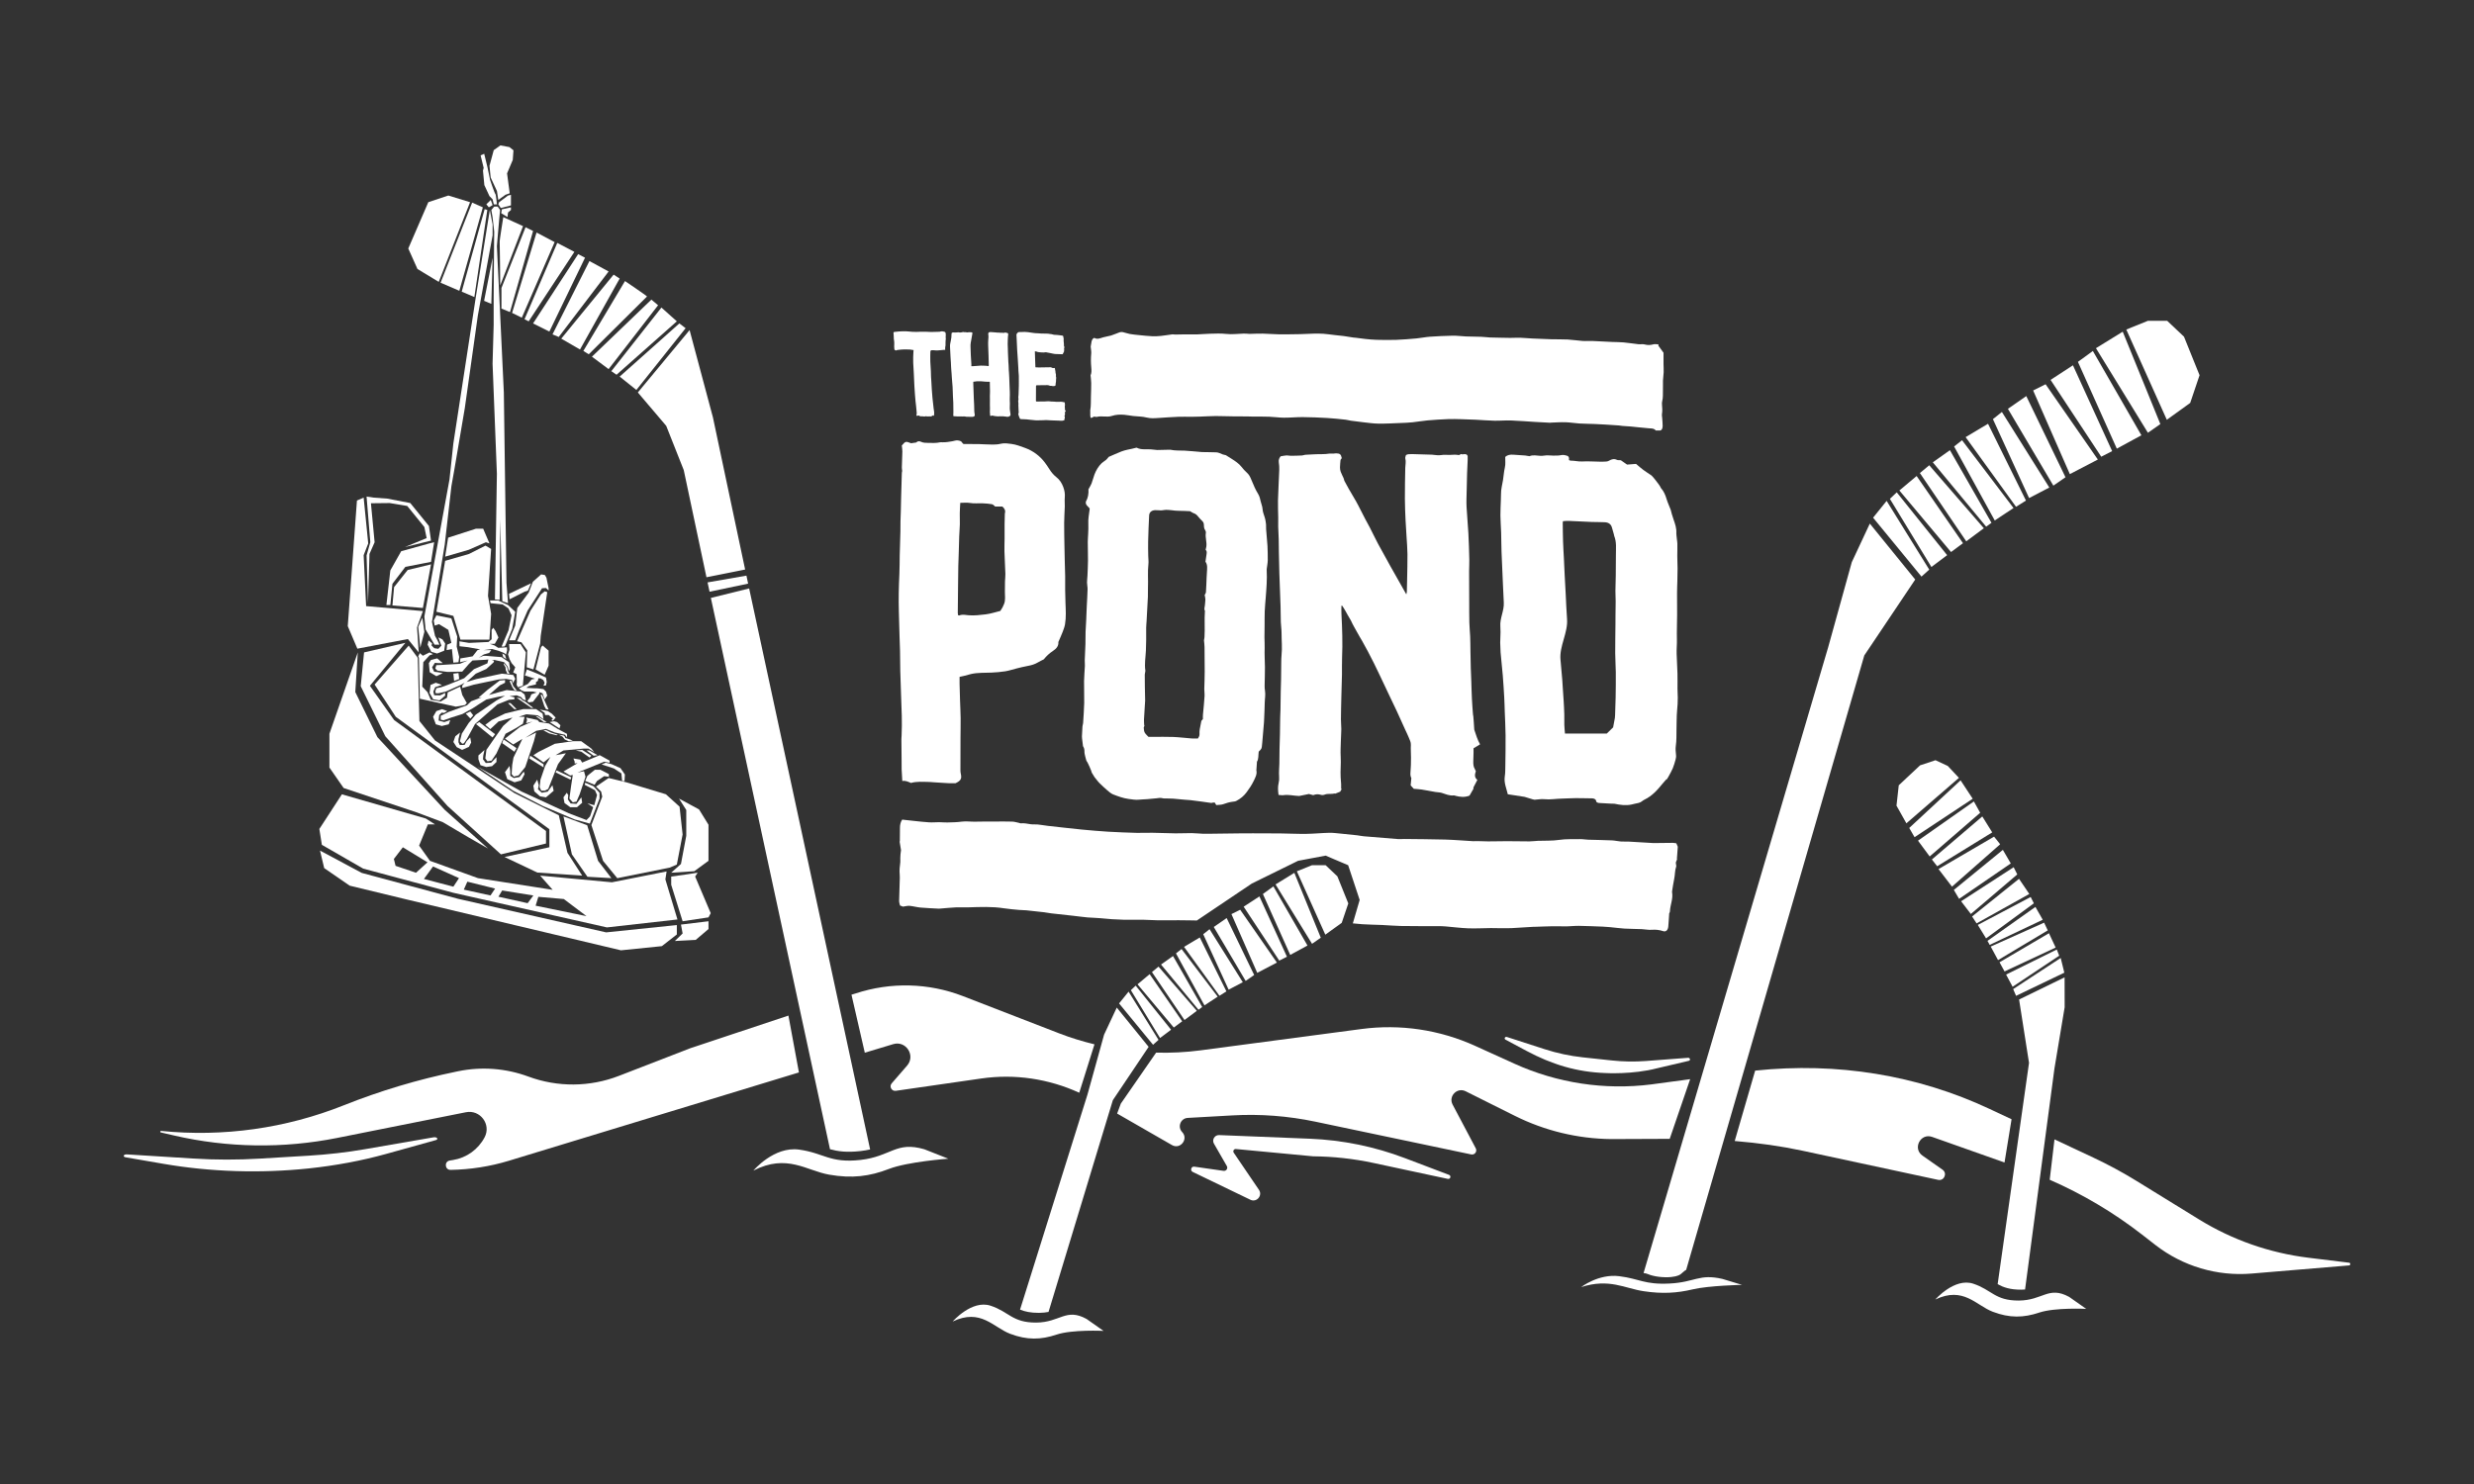 <?xml version="1.0" encoding="utf-8"?>
<!-- Generator: Adobe Illustrator 24.0.1, SVG Export Plug-In . SVG Version: 6.00 Build 0)  -->
<svg version="1.1" id="Layer_1" xmlns="http://www.w3.org/2000/svg" xmlns:xlink="http://www.w3.org/1999/xlink" x="0px" y="0px"
	 viewBox="0 0 720 432" style="enable-background:new 0 0 720 432;" xml:space="preserve">
<rect x="0" y="0" width="720" height="432" fill="#333333" stroke="none"/>
<style type="text/css">
	.st0{fill:#FFFFFF;}
</style>
<g>
	<g>
		<g>
			<path class="st0" d="M372.7,132.83c0.65-0.1,1.19-0.23,1.74-0.26c0.39-0.02,0.78,0.12,1.17,0.11c1.11-0.01,2.23-0.03,3.34-0.09
				c0.35-0.02,0.7-0.21,1.05-0.21c0.84-0.02,1.68-0.08,2.51-0.13c1.47-0.09,2.95,0.04,4.41-0.21c0.13-0.02,0.27,0,0.41,0
				c0.3,0,0.59,0,0.89-0.01c0.22-0.01,0.45-0.07,0.67-0.06c1.07,0.02,1.37,0.28,1.6,1.39c-0.1,0.15-0.23,0.33-0.36,0.52
				c-0.06,0.72-0.15,1.45-0.16,2.18c0,0.44,0.07,0.9,0.22,1.31c0.23,0.63,0.57,1.21,0.83,1.83c0.12,0.28,0.17,0.59,0.21,0.74
				c0.49,0.89,0.89,1.66,1.32,2.41c0.68,1.19,1.39,2.37,2.08,3.56c0.21,0.36,0.41,0.73,0.6,1.11c0.71,1.38,1.41,2.76,2.12,4.13
				c0.41,0.8,0.87,1.57,1.28,2.37c0.81,1.58,1.57,3.18,2.4,4.75c1.17,2.18,2.37,4.34,3.58,6.5c0.82,1.47,1.66,2.93,2.49,4.4
				c0.7,1.24,1.39,2.48,2.17,3.85c0.07-0.31,0.15-0.51,0.16-0.7c0.04-1.18,0.06-2.37,0.08-3.55c0.04-2.48,0.12-4.96,0.1-7.45
				c-0.01-1.66-0.16-3.32-0.26-4.98c-0.09-1.6-0.22-3.21-0.29-4.81c-0.09-2.09-0.19-4.18-0.2-6.26c-0.01-3.02,0.05-6.04,0.11-9.06
				c0.02-0.92,0.27-1.84,0.01-2.77c-0.07-0.26,0.11-0.6,0.19-0.97c0.21-0.08,0.43-0.22,0.66-0.24c0.53-0.04,1.07-0.04,1.6-0.03
				c1.79,0.05,3.58,0.11,5.37,0.16c0.17,0.01,0.34,0.04,0.5,0.06c0.72,0.09,1.42,0.16,2.16,0.05c0.79-0.13,1.62-0.03,2.44-0.04
				c0.42-0.01,0.84-0.05,1.26-0.06c0.47-0.01,0.94,0,1.43,0.11c0.2-0.1,0.4-0.19,0.63-0.3c0.57,0.3,1.45-0.42,1.91,0.54
				c0,0.42,0.01,0.83,0,1.25c-0.05,1.3-0.13,2.59-0.17,3.89c-0.05,1.72-0.09,3.44-0.12,5.16c-0.03,1.52-0.11,3.05-0.03,4.56
				c0.13,2.56,0.4,5.12,0.53,7.68c0.14,2.56,0.21,5.12,0.27,7.68c0.03,1.12-0.06,2.25-0.06,3.38c0,2.95,0.02,5.9,0.03,8.85
				c0.01,2.02-0.01,4.05,0.04,6.07c0.03,1.35,0.18,2.7,0.24,4.06c0.06,1.43,0.06,2.86,0.08,4.29c0.03,1.63,0.05,3.27,0.1,4.9
				c0.04,1.27,0.11,2.53,0.15,3.8c0.06,1.72,0.09,3.44,0.18,5.16c0.07,1.51,0.2,3.02,0.31,4.53c0.01,0.2,0.08,0.39,0.1,0.58
				c0.05,0.55,0.09,1.11,0.13,1.66c0.05,0.74,0.1,1.49,0.14,2.18c0.5,1.47,0.92,2.94,1.69,4.28c-0.65,0.4-1.25,0.76-1.9,1.15
				c0,0.47,0.01,0.92,0,1.37c-0.02,0.79-0.05,1.58-0.07,2.37c-0.02,0.79,0,1.58,0.44,2.29c0.12,0.19,0.19,0.4,0.3,0.64
				c-0.27,0.87-0.53,1.76,0.44,2.53c-0.36,0.7-0.72,1.39-1.14,2.19c0,0.05,0,0.25,0,0.4c-0.41,0.71-0.8,1.38-1.14,1.98
				c-1.4,0.56-2.7,0.4-4,0.08c-0.19-0.05-0.39-0.16-0.57-0.14c-1.26,0.16-2.36-0.37-3.51-0.73c-0.58-0.18-1.22-0.15-1.83-0.26
				c-1.35-0.23-2.69-0.51-4.05-0.72c-0.72-0.11-1.46-0.14-2.26-0.21c-0.27-0.29-0.57-0.62-0.91-1c0.07-0.69,0.13-1.38,0.2-2.11
				c-0.27-0.52-0.31-1.08-0.25-1.71c0.13-1.4,0.14-2.81,0.15-4.22c0.01-1.24-0.11-2.48-0.04-3.71c0.05-0.83-0.33-1.47-0.6-2.16
				c-0.3-0.76-0.67-1.48-1.01-2.22c-0.81-1.78-1.6-3.57-2.42-5.34c-0.72-1.55-1.47-3.09-2.21-4.64c-0.9-1.9-1.79-3.81-2.7-5.71
				c-0.6-1.27-1.21-2.54-1.83-3.79c-0.57-1.15-1.17-2.3-1.77-3.44c-0.54-1.02-1.09-2.03-1.66-3.03c-0.49-0.88-1.05-1.72-1.51-2.62
				c-0.52-0.99-1.13-1.93-1.58-2.96c-0.29-0.66-0.77-1.28-1.11-1.96c-0.35-0.7-0.77-1.37-1.17-2.05c-0.13-0.23-0.3-0.44-0.45-0.66
				c-0.06,0.02-0.12,0.04-0.19,0.06c0,0.8-0.04,1.6,0.01,2.4c0.22,4.22,0.37,8.45,0.18,12.68c-0.07,1.63,0,3.27-0.03,4.9
				c-0.04,2.19-0.13,4.38-0.18,6.57c-0.05,2.17-0.11,4.34-0.12,6.51c-0.01,0.95,0.12,1.9,0.11,2.86c-0.01,1.12-0.11,2.25-0.13,3.37
				c-0.04,1.55-0.14,3.1-0.05,4.64c0.13,2.03-0.13,4.04-0.01,6.06c0.04,0.64,0.11,1.28,0.14,1.93c0.02,0.46,0,0.92,0,1.38
				c0.05,0.01,0.11,0.02,0.17,0.03c-0.15,0.27-0.31,0.53-0.45,0.78c-0.47,0.19-0.9,0.37-1.45,0.58c0.01,0-0.11-0.08-0.2-0.05
				c-0.94,0.25-1.95-0.06-2.89,0.33c-0.31,0.13-0.74,0.16-1.05,0.06c-0.77-0.25-1.5-0.22-2.25,0.09c-0.37-0.1-0.75-0.21-1.25-0.34
				c-0.93,0.19-1.97,0.4-2.85,0.58c-1.62-0.05-3.07-0.47-4.57-0.24c-0.43,0.07-0.89-0.04-1.43-0.07c-0.15-1.17-0.26-2.32,0.03-3.48
				c0.15-0.59,0.18-1.17,0.14-1.8c-0.1-1.25,0.04-2.52,0.07-3.78c0.03-1.47,0.02-2.93,0.05-4.4c0.03-1.38,0.09-2.76,0.12-4.14
				c0.03-1.63,0.04-3.26,0.07-4.9c0.01-0.79,0.07-1.58,0.09-2.36c0.03-1.71,0.04-3.42,0.07-5.13c0.02-1.25,0.08-2.5,0.1-3.75
				c0.03-1.63,0.02-3.26,0.05-4.89c0.01-0.7,0.02-1.41,0.09-2.11c0.23-2.14-0.01-4.28,0-6.42c0-1.04-0.17-2.07-0.21-3.11
				c-0.05-1.54-0.03-3.09-0.08-4.63c-0.1-3.2-0.25-6.4-0.35-9.6c-0.07-2.05-0.1-4.11-0.14-6.16c-0.03-1.29-0.02-2.58-0.05-3.86
				c-0.03-1.2-0.12-2.4-0.15-3.61c-0.02-0.87,0.02-1.74,0.01-2.62c-0.02-1.66-0.11-3.31-0.07-4.97c0.08-2.96,0.26-5.91,0.37-8.87
				c0.03-0.76-0.02-1.53-0.14-2.27C372.06,133.81,372.33,133.3,372.7,132.83z"/>
			<path class="st0" d="M366.32,218.8c-0.15,1.1-0.01,2.24-0.51,2.92c-0.06,0.95-0.11,1.58-0.15,2.21
				c-0.01,0.08-0.05,0.17-0.03,0.25c0.28,1.23-0.33,2.23-0.83,3.27c-0.54,1.12-1.24,2.13-1.97,3.13c-0.8,1.1-1.83,1.96-3.05,2.58
				c-0.31,0.16-0.71,0.18-1.07,0.23c-0.93,0.11-1.8,0.38-2.68,0.7c-0.64,0.23-1.37,0.19-2.06,0.27c-0.18-0.29-0.31-0.5-0.47-0.75
				c-0.21,0.01-0.43,0.02-0.64,0.05c-0.11,0.01-0.22,0.1-0.32,0.09c-0.96-0.13-1.92-0.28-2.88-0.41c-1.05-0.14-2.11-0.3-3.17-0.41
				c-1.12-0.11-2.25-0.13-3.36-0.28c-1.15-0.16-2.29-0.19-3.45-0.21c-0.5-0.01-1.01,0.04-1.54-0.11c-0.48-0.14-1.06,0.02-1.59,0.06
				c-0.89,0.08-1.78,0.18-2.67,0.25c-0.78,0.06-1.57,0.06-2.36,0.15c-1.04,0.12-2.05-0.08-3.07-0.21c-1.57-0.21-3.05-0.76-4.5-1.32
				c-0.7-0.27-1.29-0.86-1.89-1.36c-0.7-0.59-1.36-1.24-2.03-1.88c-0.26-0.25-0.49-0.53-0.71-0.81c-0.26-0.32-0.5-0.66-0.77-0.96
				c-0.24-0.4-0.49-0.8-0.81-1.32c-0.03-0.41-1.25-3.15-1.58-3.51c-0.13-0.46-0.24-0.8-0.32-1.16c-0.1-0.49-0.26-0.99-0.24-1.48
				c0.03-0.66-0.17-1.21-0.42-1.56c-0.08-0.69-0.15-1.21-0.21-1.72c-0.04-0.39-0.11-0.78-0.1-1.16c0.03-0.95,0.08-1.91,0.15-2.86
				c0.02-0.33,0.17-0.64,0.19-0.97c0.12-1.96,0.28-3.92,0.32-5.88c0.04-2.11-0.07-4.22-0.04-6.33c0.02-1.49,0.17-2.97,0.24-4.46
				c0.02-0.53-0.05-1.07-0.04-1.61c0.05-1.57,0.15-3.14,0.2-4.71c0.04-1.21,0-2.41,0.04-3.62c0.04-1.23,0.13-2.46,0.2-3.7
				c0.01-0.22,0.01-0.45,0.02-0.68c0.04-1.03,0.08-2.05,0.13-3.08c0.08-1.63,0.19-3.27,0.23-4.9c0.02-0.66-0.16-1.32-0.16-1.97
				c-0.01-0.67,0.11-1.34,0.13-2.01c0.06-1.46,0.14-2.92,0.15-4.38c0.01-1.8-0.06-3.6-0.06-5.41c0-0.78,0.08-1.56,0.11-2.34
				c0.03-0.97,0.11-1.95,0.05-2.92c-0.09-1.42,0.21-2.79,0.37-4.18c0.01-0.08,0.01-0.17,0.02-0.31c-0.42-0.6-1.31-1-1.1-1.99
				c0.63-1.09,0.82-2.29,0.75-3.6c0.27-0.5,0.65-1.06,0.89-1.67c0.34-0.86,0.53-1.77,0.86-2.63c0.48-1.24,1.14-2.38,2.11-3.31
				c0.38-0.36,0.87-0.61,1.27-0.95c0.25-0.21,0.45-0.5,0.77-0.87c1.12-0.48,2.38-1.05,3.65-1.56c0.58-0.23,1.2-0.39,1.82-0.53
				c0.84-0.19,1.69-0.32,2.52-0.57c0.06,0,0.12-0.02,0.17,0c1.32,0.69,2.76,0.35,4.14,0.48c0.53,0.05,1.06,0.1,1.59,0.16
				c0.08,0.01,0.17,0.03,0.25,0.02c1.17-0.02,2.35-0.05,3.52-0.08c0.08,0,0.17-0.02,0.25,0c1.39,0.31,2.81,0.2,4.22,0.27
				c1.63,0.08,3.26,0.28,4.89,0.4c0.73,0.05,1.46,0.02,2.19,0.04c0.7,0.01,1.4,0.04,2.09,0.05c0.7,0.01,1.26,0.41,1.89,0.61
				c0.31,0.1,0.63,0.16,0.91,0.23c0.61,0.38,1.2,0.75,1.78,1.12c1.01,0.65,2.01,1.31,2.77,2.28c0.47,0.59,0.97,1.17,1.54,1.67
				c0.58,0.51,0.92,1.13,1.2,1.81c0.35,0.86,0.71,1.72,1.1,2.56c0.28,0.61,0.6,1.2,0.95,1.77c0.45,0.71,0.62,1.5,0.8,2.3
				c0.17,0.71,0.47,1.4,0.52,2.11c0.06,0.86,0.36,1.63,0.62,2.42c0.13,0.39,0.21,0.8,0.28,1.2c0.06,0.3,0.1,0.61,0.12,0.91
				c0.02,0.45-0.01,0.9,0.02,1.34c0.08,1.15,0.19,2.29,0.28,3.44c0.04,0.5,0.1,1,0.12,1.51c0.04,1.37,0.11,2.75,0.08,4.12
				c-0.02,0.86-0.2,1.71-0.3,2.57c-0.01,0.08-0.01,0.17-0.01,0.25c0.15,2.74-0.08,5.46-0.29,8.18c-0.1,1.29-0.23,2.58-0.28,3.87
				c-0.05,1.38-0.03,2.76-0.04,4.13c-0.01,1.15-0.04,2.29-0.04,3.44c0,1.04,0.1,2.08,0.06,3.12c-0.07,1.85,0.06,3.7,0.08,5.55
				c0.02,1.8-0.07,3.6-0.09,5.4c-0.01,0.51,0.02,1.02,0.11,1.52c0.19,1.16-0.06,2.3-0.08,3.45c-0.02,1.57-0.11,3.13-0.17,4.7
				c-0.01,0.34-0.02,0.68-0.05,1.02c-0.16,1.96-0.33,3.92-0.5,5.88c-0.02,0.2-0.05,0.39-0.06,0.59
				C367.19,217.95,367.19,217.95,366.32,218.8z M346.37,148.82c-1.09-0.04-2.19-0.14-3.29-0.12c-1.44,0.03-2.84-0.42-4.29-0.23
				c-0.3,0.04-0.61,0.11-0.91,0.11c-0.58,0-1.17-0.1-1.75-0.07c-0.99,0.05-1.66,0.63-1.7,1.54c-0.13,2.53-0.23,5.06-0.29,7.59
				c-0.04,1.4,0.01,2.81,0.03,4.21c0.01,0.79,0.14,1.59,0.05,2.36c-0.26,2.3-0.03,4.6-0.13,6.9c-0.04,0.87,0.02,1.74-0.02,2.61
				c-0.11,2.36-0.25,4.72-0.38,7.08c-0.04,0.64-0.11,1.29-0.12,1.93c-0.02,1.21,0.01,2.42,0,3.63c-0.01,1.01-0.03,2.03-0.08,3.04
				c-0.09,1.94-0.45,3.86-0.16,5.81c0.02,0.16-0.04,0.33-0.06,0.5c-0.04,0.25-0.11,0.5-0.11,0.75c0,1.2,0.01,2.41,0.03,3.61
				c0.02,1.29,0.06,2.59,0.08,3.88c0,0.31-0.04,0.62-0.06,0.92c-0.1,1.53-0.21,3.07-0.28,4.6c-0.03,0.57,0.05,1.14,0.07,1.72
				c0.03,0,0.07,0,0.1,0c-0.09,0.21-0.17,0.41-0.24,0.57c0.04,0.4,0.04,0.74,0.12,1.06c0.06,0.26,0.19,0.52,0.36,0.73
				c0.23,0.3,0.52,0.57,0.9,0.96c0.31,0,0.75,0,1.2,0c2,0,4.01-0.06,6.01,0.02c1.8,0.07,3.59,0.31,5.38,0.44
				c0.59,0.04,1.18,0.01,1.8,0.01c0.24-0.4,0.5-0.78,0.46-1.31c-0.03-0.46,0-0.94,0.07-1.39c0.12-0.77,0.3-1.54,0.47-2.43
				c0.08-0.1,0.26-0.31,0.45-0.54c0-0.42-0.03-0.84,0.01-1.25c0.08-0.96,0.19-1.91,0.27-2.87c0.08-0.86,0.15-1.73,0.2-2.6
				c0.02-0.36-0.02-0.72-0.03-1.08c-0.01-0.31-0.06-0.62-0.05-0.93c0.04-1.69,0.12-3.38,0.12-5.07c0.01-2.39-0.01-4.78-0.05-7.17
				c-0.01-0.67-0.11-1.33-0.16-1.94c0.06-0.34,0.13-0.63,0.15-0.93c0.16-2.49-0.07-4.99,0.12-7.49c0-0.06,0.04-0.13,0.02-0.16
				c-0.35-0.51-0.06-1.04-0.03-1.56c0.03-0.59,0.15-1.18,0.15-1.76c0-0.42-0.13-0.84-0.21-1.27c0.12-0.26,0.34-0.55,0.37-0.86
				c0.1-1.37,0.13-2.74,0.19-4.11c0.02-0.53,0.06-1.06,0.09-1.6c0.06-1.11,0.25-2.25-0.42-3.15c0.12-0.83,0.22-1.55,0.33-2.27
				c0.07-0.46,0.07-0.89-0.28-1.19c0.08-0.34,0.16-0.61,0.2-0.89c0.21-1.36-0.37-2.7-0.13-4.07c0.04-0.25-0.08-0.58-0.23-0.8
				c-0.34-0.5-0.34-1.07-0.36-1.62c-0.02-0.47-0.23-0.78-0.54-1.08c-0.39-0.39-0.79-0.79-1.13-1.23c-0.35-0.45-0.74-0.8-1.31-0.97
				C347.04,149.29,346.74,149.04,346.37,148.82z"/>
			<path class="st0" d="M484.94,226.87c-0.33,0.37-0.67,0.73-0.98,1.12c-1.53,1.88-3.1,3.71-5.36,4.78
				c-0.6,0.28-1.04,0.85-1.75,0.97c-0.69,0.12-1.36,0.32-2.04,0.46c-1.66,0.36-3.3,0.12-4.93-0.22c-0.24-0.05-0.51,0-0.76-0.02
				c-1.27-0.07-2.54-0.13-3.8-0.21c-0.22-0.01-0.42-0.13-0.64-0.2c-0.12-0.28-0.23-0.54-0.33-0.78c-0.38-0.33-0.81-0.37-1.28-0.37
				c-1.49,0-2.98-0.07-4.47-0.06c-1.38,0.01-2.75,0.11-4.13,0.14c-1.68,0.03-3.34,0.35-5.03,0.17c-0.93-0.1-1.9,0.11-2.85,0.16
				c-0.28,0.02-2.61-0.8-2.89-0.84c-1.19-0.18-2.38-0.37-3.57-0.55c-0.41-0.06-0.83-0.13-1.32-0.2c-0.41-1.73-1.16-3.35-0.88-5.2
				c0.16-1,0.14-2.03,0.16-3.04c0.04-2.99,0.1-5.98,0.07-8.97c-0.02-2.31-0.16-4.62-0.24-6.94c-0.05-1.35-0.07-2.71-0.15-4.06
				c-0.12-2.11-0.25-4.22-0.42-6.33c-0.19-2.25-0.43-4.49-0.64-6.74c-0.04-0.39-0.02-0.79-0.05-1.18c-0.2-2.33,0.16-4.08-0.02-6.42
				c-0.18-2.39,1.14-4.55,1-6.95c-0.11-1.83-0.18-3.66-0.26-5.5c-0.14-3.1-0.29-6.2-0.4-9.3c-0.07-1.86-0.05-3.73-0.11-5.59
				c-0.05-1.63-0.2-3.26-0.21-4.9c-0.02-1.52,0.09-3.04,0.13-4.55c0.02-0.56,0.05-1.13,0.04-1.69c-0.03-1.4,0.36-2.73,0.58-4.1
				c0.2-1.19,0.25-2.42,0.53-3.59c0.26-1.07,0.09-2.13,0.12-3.15c0.69-0.64,1.47-0.7,2.27-0.66c1.18,0.06,2.36,0.15,3.54,0.24
				c0.36,0.03,0.71,0.11,1.26,0.2c0.93-0.43,2.07-0.18,3.21-0.1c0.61,0.04,1.23-0.14,1.84-0.15c0.61-0.01,1.23,0.08,1.84,0.08
				c0.76-0.01,1.54,0.03,2.26-0.13c0.66-0.15,1.24,0,1.82,0.19c0.55,0.19,0.57,0.71,0.5,1.24c0.18,0.06,0.33,0.17,0.48,0.17
				c1.13-0.02,2.21,0.3,3.36,0.24c1.71-0.1,3.44,0.04,5.16,0.06c0.65,0.01,1.3,0,1.95-0.05c0.27-0.02,0.55-0.13,0.78-0.27
				c0.72-0.42,1.43-0.6,2.24-0.21c0.28,0.13,0.66,0.07,1.13,0.11c0.51,0.36,1.14,0.79,1.82,1.27c0.82-0.06,1.71-0.13,2.61-0.2
				c0.71,0.6,1.38,1.2,2.09,1.73c0.78,0.58,1.62,1.1,2.42,1.65c0.35,0.24,2.4,2.9,2.56,3.29c0.05,0.13,0.1,0.28,0.19,0.38
				c0.82,0.92,1.28,2.01,1.63,3.19c0.31,1.05,0.8,2.05,1.18,3.08c0.14,0.39,0.2,0.81,0.32,1.21c0.17,0.57,0.34,1.14,0.54,1.69
				c0.45,1.27,0.88,2.53,0.79,3.91c-0.01,0.22,0.02,0.45,0.04,0.67c0.04,0.41,0.08,0.83,0.14,1.24c0.05,0.39,0.11,0.77,0.12,1.15
				c0,0.67,0,1.34,0,2.02c0,0.54-0.03,1.07-0.02,1.61c0.02,1.21,0.07,2.42,0.08,3.63c0,1.21-0.03,2.42-0.06,3.62
				c-0.03,1.19-0.09,2.37-0.09,3.56c-0.01,2.09,0.03,4.17,0.02,6.26c-0.01,2.45-0.12,4.89-0.06,7.34c0.03,1.34-0.12,2.68-0.08,4.01
				c0.05,1.92,0.19,3.83,0.24,5.75c0.04,1.49,0,2.99,0.01,4.49c0.01,0.87,0.07,1.74,0.08,2.62c0.01,0.62-0.01,1.24-0.05,1.85
				c-0.07,1.09-0.2,2.17-0.24,3.25c-0.06,1.35-0.04,2.7-0.08,4.05c-0.04,1.62,0.04,3.24-0.2,4.85c-0.12,0.85-0.04,1.75,0.06,2.61
				c0.06,0.5-0.01,0.95-0.14,1.4c-0.24,0.84-0.47,1.69-0.8,2.49c-0.35,0.82-0.81,1.6-1.23,2.39c-0.16,0.3-0.35,0.57-0.52,0.86
				C485.03,226.87,484.98,226.87,484.94,226.87z M454.86,151.72c-0.03,0.2-0.07,0.36-0.06,0.52c0.02,1.81,0.03,3.61,0.09,5.41
				c0.05,1.66,0.17,3.33,0.25,4.99c0.08,1.58,0.14,3.15,0.22,4.73c0.1,1.86,0.21,3.71,0.3,5.57c0.13,2.42,0.2,4.84,0.39,7.26
				c0.31,3.94-2.26,7.87-1.91,11.8c0.17,1.97,0.35,3.93,0.52,5.9c0.07,0.78,0.1,1.56,0.15,2.34c0.09,1.29,0.19,2.58,0.26,3.86
				c0.07,1.27,0.15,2.54,0.18,3.81c0.03,1.04-0.02,2.09,0.01,3.13c0.02,0.81,0.12,1.62,0.19,2.5c3.05,0,9,0,12.17,0
				c0.62-0.61,1.32-1.29,1.84-1.8c0.21-1.08,0.37-1.9,0.51-2.73c0.04-0.25,0.05-0.51,0.06-0.76c0.06-1.72,0.13-3.44,0.16-5.17
				c0.04-2.46,0.07-4.91,0.05-7.37c-0.02-1.86-0.16-3.72-0.17-5.58c-0.01-2.82,0.05-5.63,0.07-8.45c0.01-0.79,0-1.58,0.01-2.37
				c0.02-1.41,0.05-2.82,0.05-4.23c0-1.01-0.07-2.03-0.07-3.04c0.01-1.49,0.08-2.99,0.1-4.48c0.03-2,0.05-4.01,0.04-6.01
				c-0.01-1.85,0.24-3.73-0.49-5.53c-0.07-0.18-0.07-0.39-0.13-0.58c-0.17-0.62-0.36-1.24-0.53-1.86c-0.29-1.06-1.07-1.5-2.08-1.55
				c-1.24-0.06-2.48-0.04-3.73-0.08c-1.61-0.06-3.21-0.12-4.81-0.22C457.31,151.68,456.11,151.55,454.86,151.72z"/>
			<path class="st0" d="M482.64,100.64c0.48,0.66,0.96,1.33,1.49,2.04c0,1.04-0.01,2.14,0,3.23c0.01,0.82,0.07,1.65,0.04,2.47
				c-0.03,0.81-0.17,1.61-0.2,2.42c-0.03,0.9,0.03,1.81-0.01,2.71c-0.04,1.11,0.07,2.26-0.22,3.32c-0.08,0.28-0.08,0.69-0.05,1.02
				c0.08,0.89,0.14,1.76-0.01,2.66c-0.06,0.34,0.03,0.76,0.06,1.14c0.05,0.78,0.14,1.55,0.14,2.33c0,0.85-0.34,1.35-0.79,1.34
				c-0.35-0.01-0.71,0-1.21,0c-0.52-0.65-1.25-0.59-1.99-0.64c-1.79-0.14-3.57-0.36-5.36-0.53c-0.78-0.07-1.56-0.1-2.34-0.16
				c-0.36-0.03-0.71-0.11-1.07-0.14c-0.65-0.05-1.3-0.09-1.95-0.13c-0.67-0.04-1.34-0.09-2.01-0.13c-1.03-0.06-2.06-0.12-3.09-0.16
				c-1.47-0.06-2.95-0.06-4.42-0.15c-1.32-0.08-2.65-0.32-3.97-0.36c-1.39-0.05-2.77,0.06-4.16,0.1c-0.13,0-0.25,0.04-0.38,0.04
				c-1.43-0.07-2.86-0.14-4.29-0.23c-2.36-0.14-4.71-0.34-7.07-0.43c-1.62-0.06-3.24,0.1-4.86,0.07c-1.83-0.04-3.66-0.2-5.49-0.29
				c-1.37-0.07-2.74-0.12-4.1-0.15c-1.28-0.03-2.57-0.08-3.85-0.03c-2.02,0.08-4.04,0.21-6.05,0.38c-1.45,0.13-2.9,0.4-4.35,0.55
				c-1.2,0.12-2.4,0.17-3.6,0.21c-2.11,0.08-4.21,0.21-6.32,0.18c-1.47-0.02-2.94-0.24-4.41-0.4c-1.22-0.13-2.43-0.29-3.65-0.46
				c-0.48-0.07-0.96-0.23-1.44-0.28c-1.79-0.19-3.57-0.4-5.36-0.5c-2.4-0.14-4.79-0.24-7.19-0.26c-1.83-0.01-3.65,0.18-5.48,0.17
				c-1.41-0.01-2.82-0.23-4.23-0.28c-1.68-0.06-3.37-0.04-5.05-0.05c-0.53-0.01-1.05-0.03-1.58-0.04c-2.19-0.02-4.38,0.03-6.57-0.07
				c-3.16-0.16-6.31,0.18-9.46,0.18c-1.28,0-2.56-0.05-3.84,0c-1.91,0.08-3.82,0.21-5.72,0.34c-1.15,0.08-2.29,0.17-3.45-0.12
				c-1.31-0.34-2.64-0.3-3.97-0.45c-0.84-0.1-1.68-0.28-2.52-0.35c-1.24-0.11-2.48-0.07-3.71,0.34c-1.39,0.45-2.89-0.11-4.29,0.26
				c-0.33,0.09-0.7-0.19-1.02,0c-0.58,0.34-0.91,0.63-0.93-0.52c-0.01-0.61,0.04-0.79,0-1.41c0.25-1.31,0.15-2.69,0.2-4.05
				c0.04-1.29,0.09-2.58,0.08-3.87c0-0.73-0.12-1.46-0.18-2.24c0.3-0.67,0.28-1.44,0.2-2.3c-0.13-1.35-0.14-2.71-0.01-4.09
				c0.05-0.57-0.09-1.2-0.16-1.97c0.21-0.82,0.11-2.27,1.07-2.55c0.77,0.52,1.66,0.13,2.55-0.15c0.77-0.23,1.55-0.3,2.31-0.53
				c0.83-0.25,1.65-0.65,2.47-0.93c0.31-0.1,0.63-0.13,0.94-0.06c0.69,0.14,1.37,0.42,2.05,0.54c0.9,0.16,1.8,0.24,2.71,0.33
				c1.28,0.13,2.56,0.27,3.84,0.33c0.82,0.04,1.64-0.01,2.46-0.09c1.13-0.12,2.26-0.32,3.39-0.46c0.25-0.03,0.5,0.06,0.75,0.06
				c0.9-0.01,1.81-0.04,2.71-0.05c1.26-0.01,2.52,0.03,3.78,0c1.22-0.03,2.44-0.17,3.66-0.19c1.6-0.04,3.19-0.12,4.79,0.06
				c1.67,0.19,3.36-0.06,5.05-0.1c0.4-0.01,0.8,0.02,1.19,0.04c0.12,0.01,0.25,0.05,0.37,0.05c1.33-0.03,2.65-0.1,3.98-0.08
				c1.55,0.03,3.11,0.18,4.66,0.2c2.08,0.02,4.17-0.01,6.25-0.05c1.32-0.03,2.65-0.12,3.97-0.15c0.92-0.02,1.84-0.02,2.77,0.04
				c1.09,0.08,2.18,0.25,3.27,0.37c0.88,0.1,1.77,0.17,2.65,0.29c0.94,0.13,1.88,0.29,2.82,0.44c0.23,0.03,0.46,0.03,0.69,0.06
				c0.92,0.11,1.84,0.26,2.76,0.35c1.09,0.11,2.18,0.22,3.27,0.25c1.91,0.04,3.83,0.08,5.74,0.01c1.98-0.07,3.95-0.24,5.93-0.42
				c1.28-0.12,2.56-0.4,3.84-0.49c2.23-0.15,4.46-0.26,6.69-0.3c1.28-0.02,2.57,0.17,3.85,0.22c1.47,0.06,2.95,0.04,4.42,0.1
				c0.86,0.03,1.72,0.16,2.58,0.2c1.03,0.05,2.05,0.05,3.08,0.07c0.92,0.02,1.85,0.05,2.77,0.05c0.99,0,1.98-0.07,2.97-0.04
				c1.17,0.04,2.35,0.17,3.52,0.22c1.85,0.09,3.7,0.17,5.55,0.22c1.56,0.04,3.12-0.01,4.68,0.07c1.45,0.08,2.9,0.32,4.34,0.42
				c0.97,0.07,1.94-0.03,2.9,0.01c1.89,0.07,3.79,0.19,5.68,0.28c1.11,0.05,2.23,0.03,3.34,0.13c1.47,0.14,2.94,0.37,4.41,0.54
				c0.33,0.04,0.67-0.02,1.01-0.02c0.25,0.01,0.5,0.01,0.75,0.08c0.84,0.23,1.67,0.21,2.51-0.03c0.48-0.14,0.99,0,1.49,0.01
				C482.64,100.39,482.64,100.51,482.64,100.64z"/>
			<path class="st0" d="M262.56,137.12c-0.04-0.45-0.11-0.75-0.1-1.05c0.04-1.55,0.12-3.09,0.15-4.64c0.01-0.55-0.1-1.1-0.16-1.74
				c1.1-1.27,1.11-1.27,2.71-0.66c0.48-0.07,0.93-0.14,1.49-0.22c0.31-0.34,0.8-0.49,1.35-0.22c0.68,0.34,1.43,0.33,2.15,0.34
				c1.15,0.02,2.3,0.08,3.44-0.17c0.22-0.05,0.45-0.02,0.67-0.01c0.99,0.04,1.94-0.14,2.91-0.3c0.52-0.08,1.01-0.32,1.58-0.24
				c0.61,0.08,1.09,0.2,1.37,0.79c0.04,0.09,0.17,0.14,0.31,0.26c1.39,0,2.82-0.02,4.26,0.01c1.41,0.03,2.81,0.15,4.22,0.15
				c0.78,0,1.59-0.05,2.35-0.24c1.05-0.26,2.06-0.08,3.07,0.05c1.38,0.17,2.69,0.69,3.99,1.16c2.34,0.86,4.29,2.3,5.8,4.32
				c0.47,0.63,0.9,1.28,1.33,1.95c0.52,0.82,1.18,1.62,1.94,2.21c1.03,0.8,1.64,1.79,2.07,2.97c0.35,0.96,0.52,1.93,0.42,2.96
				c-0.08,0.87,0.02,1.75,0,2.62c-0.05,1.6-0.17,3.21-0.18,4.81c-0.01,2.22,0.04,4.45,0.08,6.67c0.02,1.29,0.05,2.59,0.08,3.88
				c0.04,1.63,0.1,3.26,0.13,4.89c0.02,1.38-0.01,2.76,0,4.14c0.01,1.21,0.04,2.43,0.09,3.64c0.08,2.1,0.22,4.2-0.13,6.28
				c-0.13,0.76-0.42,1.49-0.69,2.22c-0.36,0.94-0.78,1.86-1.25,2.95c0.1,1.03-0.48,1.87-1.46,2.51c-1.09,0.72-2.04,1.58-2.78,2.53
				c-0.61,0.31-1.15,0.55-1.65,0.86c-0.95,0.58-1.99,0.88-3.08,1.07c-1.11,0.19-2.2,0.49-3.29,0.75c-1.07,0.26-2.11,0.63-3.19,0.8
				c-1.33,0.21-2.69,0.32-4.04,0.38c-1.97,0.09-3.95-0.03-5.9,0.41c-0.74,0.17-1.47,0.39-2.21,0.58c-0.35,0.09-0.7,0.15-1.15,0.25
				c0,0.68-0.01,1.34,0,2.01c0.04,1.66,0.09,3.32,0.14,4.98c0.05,1.66,0.15,3.32,0.17,4.98c0.02,1.95-0.03,3.9-0.04,5.85
				c-0.01,3.16-0.02,6.32-0.02,9.48c0,0.31,0.05,0.62,0.11,0.92c0.28,1.32,0.14,1.97-1.54,2.74c-0.62,0-1.24,0.01-1.85,0
				c-0.65-0.02-1.3-0.07-1.94-0.11c-0.89-0.06-1.79-0.12-2.68-0.17c-0.45-0.03-0.9-0.09-1.34-0.09c-1.73-0.02-3.48-0.19-5.15,0.29
				c-0.85-0.36-1.65-0.75-2.53-0.56c-0.07-1.17-0.15-2.27-0.19-3.38c-0.03-0.82-0.01-1.63-0.01-2.45c-0.02-2.14-0.05-4.29-0.06-6.43
				c0-0.34,0.04-0.67,0.06-1.01c0.17-3.75,0.02-7.5-0.14-11.24c-0.11-2.53-0.19-5.07-0.25-7.6c-0.05-1.91-0.03-3.83-0.07-5.75
				c-0.03-1.49-0.11-2.99-0.15-4.48c-0.07-2.33-0.12-4.67-0.19-7c-0.11-3.63-0.02-7.25,0.15-10.88c0.09-1.82,0.06-3.65,0.1-5.48
				c0.06-2.31,0.14-4.61,0.2-6.92c0.02-0.98,0-1.97,0.02-2.96c0.02-1.01,0.07-2.02,0.1-3.03c0.04-1.35,0.05-2.7,0.09-4.05
				c0.06-2.28,0.12-4.55,0.2-6.83C262.43,137.56,262.53,137.26,262.56,137.12z M279.46,146.38c-0.05,1.09-0.13,2.09-0.14,3.09
				c-0.02,1.07,0.05,2.14,0.02,3.21c-0.03,1.12-0.14,2.25-0.18,3.37c-0.06,1.52-0.09,3.03-0.13,4.55c-0.04,1.41-0.12,2.82-0.14,4.23
				c-0.04,1.92-0.05,3.83-0.07,5.75c-0.03,2.62-0.06,5.25-0.08,7.87c0,0.21,0.07,0.43,0.1,0.66c0.16,0.02,0.29,0.07,0.38,0.04
				c0.88-0.37,1.81-0.13,2.66-0.05c1.68,0.14,3.33-0.07,4.96-0.26c1.49-0.18,2.93-0.67,4.29-1c0.25-0.41,0.46-0.71,0.63-1.03
				c0.17-0.32,0.32-0.65,0.45-0.99c0.46-1.16,0.23-2.37,0.24-3.57c0-1.01,0-2.01,0.03-3.02c0.02-0.73,0.13-1.46,0.11-2.18
				c-0.07-2.19-0.21-4.37-0.27-6.56c-0.04-1.23,0.04-2.46,0.04-3.7c0.01-1.4-0.01-2.8,0-4.2c0.01-1,0.04-2.01,0.07-3.01
				c0-0.06,0.01-0.11,0.02-0.17c0.23-0.78-0.08-1.37-0.72-1.95c-0.65,0-1.38,0-2.11,0c-0.31-0.32-0.62-0.62-0.98-0.69
				c-0.85-0.15-1.72-0.21-2.59-0.25c-1.26-0.06-2.51,0.11-3.77-0.11C281.38,146.26,280.43,146.38,279.46,146.38z"/>
			<g>
				<path class="st0" d="M282.68,106.6c0.17,0,0.3,0.01,0.43,0c0.53-0.05,1.78-0.13,2.31-0.17c0.22-0.02,1.5,0.04,1.72,0.07
					c0.18,0.02,0.36,0.05,0.58,0.08c0.02-0.13,0.04-0.23,0.04-0.32c-0.02-0.66-0.05-2.13-0.07-2.79c-0.02-0.43-0.05-0.86-0.05-1.29
					c-0.02-1.08-0.12-2.15-0.03-3.23c0.04-0.51,0.1-1.03,0.01-1.55c-0.09-0.52,0.12-0.75,0.65-0.74c0.45,0.01,0.9,0.06,1.35,0.1
					c0.25,0.02,0.5,0.05,0.76,0.07c0.05,0,0.3-0.03,0.4-0.01c0.07,0.01,0.15,0.04,0.22,0.04c0.33,0.01,0.66,0.01,0.99,0.02
					c0.08,0,0.17,0.05,0.22,0.01c0.28-0.17,0.57-0.04,0.83,0.01c0.33,0.06,0.4,0.2,0.36,0.51c-0.07,0.5-0.09,1.01-0.11,1.52
					c-0.02,0.42-0.03,0.84-0.03,1.26c0,0.35,0.03,0.71,0.04,1.06c0.01,0.41,0.02,0.82,0.03,1.22c0.04,0.95,0.06,1.9,0.12,2.84
					c0.04,0.66,0.12,1.31,0.11,1.97c-0.01,0.41,0.06,0.82,0.08,1.22c0.03,0.43,0.05,0.86,0.07,1.29c0.01,0.26,0.02,0.53,0.03,0.79
					c0.03,0.82,0.06,1.63,0.09,2.45c0.02,0.65,0.09,1.3,0.06,1.95c-0.03,0.85-0.06,1.7,0.01,2.54c0.02,0.24-0.01,0.49-0.02,0.73
					c-0.01,0.49-0.04,0.97,0.07,1.45c0.06,0.29,0.1,0.58,0.13,0.88c0.03,0.25-0.03,0.44-0.28,0.58c-0.21,0.12-0.39,0.2-0.64,0.18
					c-0.72-0.06-0.4-0.1-1.13-0.14c-0.19-0.01-0.37,0-0.56,0c-0.17,0-0.35-0.01-0.52-0.02c-0.02,0-0.05-0.01-0.07-0.01
					c-0.35,0.11-0.7-0.01-1.05-0.01c-0.25,0-0.49-0.08-0.74-0.12c-0.2-0.04-0.38-0.11-0.6,0c-0.25,0.13-0.38,0.01-0.36-0.29
					c0.01-0.1,0-0.2-0.01-0.3c-0.01-0.19-0.06-0.37-0.04-0.56c0.06-0.69,0.01-1.39,0-2.08c-0.01-0.56,0.01-1.12,0.01-1.68
					c0-0.51-0.04-1.02,0.01-1.52c0.07-0.7-0.08-2.74-0.04-3.44c-0.05-0.02-0.09-0.05-0.13-0.04c-0.46,0.05-1.95-0.07-2.4-0.13
					c-0.17-0.02-1.08-0.02-1.25,0c-0.33,0.03-0.66,0.09-1.03,0.14c0,0.19-0.01,0.38,0,0.58c0.05,0.96,0.09,3.29,0.15,4.24
					c0.08,1.22,0.12,2.45,0.14,3.67c0.01,0.35,0.07,0.7,0.13,1.05c0.05,0.25-0.04,0.5-0.29,0.59c-0.16,0.06-0.35,0.08-0.52,0.08
					c-0.45,0.01-0.9-0.01-1.36-0.02c-0.07,0-0.14,0.02-0.2,0c-0.35-0.09-0.7-0.12-1.07-0.09c-0.34,0.03,0.04,0-0.3-0.01
					c-0.44,0-0.88,0.01-1.32,0c-0.33-0.01-0.66-0.04-0.99-0.06c-0.17-0.01-0.2-0.11-0.19-0.25c0.01-0.33,0.03-0.66,0.03-1
					c0-0.91-0.01-1.81-0.03-2.72c-0.01-0.59-0.07-1.18-0.1-1.78c-0.04-0.93-0.06-1.85-0.1-2.78c-0.02-0.41-0.07-0.81-0.1-1.22
					c-0.04-0.51-0.08-1.01-0.12-1.52c-0.06-0.83-0.09-1.66-0.18-2.48c-0.06-0.59-0.05-1.19-0.09-1.78c-0.04-0.55-0.08-1.1-0.11-1.65
					c-0.05-0.86-0.09-1.72-0.13-2.58c-0.01-0.17,0-0.33-0.02-0.5c-0.04-0.56,0.1-1.09,0.21-1.63c0.14-0.67,0.25-1.35,0.23-2.03
					c-0.01-0.31,0.07-0.41,0.39-0.46c0.07-0.01,0.13-0.03,0.2-0.02c0.49,0.08,0.97-0.03,1.46-0.04c0.16,0,0.29,0.11,0.48,0.07
					c0.25-0.05,0.52-0.03,0.77-0.14c0.07-0.03,0.17,0.01,0.26,0.02c0.1,0.01,0.2,0.04,0.29,0.03c0.33-0.03,0.2-0.03,0.53,0.04
					c0.23,0.05,0.2,0.01,0.43-0.02c0.32-0.04,0.63-0.02,0.94,0c0.28,0.02,0.33,0.07,0.32,0.35c0,0.13-0.05,0.26-0.07,0.39
					c-0.14,0.77-0.29,1.54-0.41,2.31c-0.05,0.34-0.08,0.68-0.07,1.02c0.02,0.87,0.04,1.74,0.09,2.61c0.04,0.65,0.11,2.1,0.17,2.75
					C282.72,106.31,282.69,106.42,282.68,106.6z"/>
				<path class="st0" d="M296.33,120.46c0.15-0.18,0.16-0.42,0.13-0.67c-0.01-0.07-0.02-0.13-0.02-0.2
					c-0.02-0.56-0.05-1.11-0.07-1.67c0-0.12,0.03-0.24,0.03-0.36c-0.02-0.25-0.05-0.5-0.07-0.75c-0.01-0.07-0.02-0.14,0-0.2
					c0.17-0.33,0.01-0.67,0.02-1c0.01-0.21,0.06-0.41,0.07-0.62c0.03-0.62,0.04-1.24,0.06-1.86c0.01-0.54,0.05-1.08,0.03-1.63
					c-0.04-0.94,0.06-1.88-0.06-2.82c-0.07-0.51-0.06-1.03-0.09-1.55c-0.05-0.83-0.1-1.65-0.15-2.48c-0.06-0.94-0.14-1.87-0.19-2.81
					c-0.05-0.98-0.08-1.96-0.13-2.94c-0.02-0.44-0.03-0.88-0.07-1.32c-0.03-0.3,0.09-0.49,0.32-0.71c0.22-0.21,0.42-0.22,0.69-0.21
					c0.45,0.02,0.9-0.04,1.36-0.04c0.35,0,0.71,0.03,1.05,0.08c0.94,0.12,1.87,0.33,2.82,0.32c0.31,0,0.62,0.06,0.92,0.07
					c0.52,0.02,1.04,0.02,1.55,0.03c0.18,0,0.35,0,0.52,0.02c0.16,0.01,0.32,0.05,0.49,0.08c0.3,0.05,0.6,0.03,0.9,0.16
					c0.28,0.12,0.63,0.08,0.95,0.11c0.16,0.01,0.33,0.02,0.5,0.04c0.38,0.04,0.77,0.08,1.15,0.14c0.38,0.07,0.4,0.11,0.43,0.5
					c0.03,0.48,0.07-0.05,0.09,0.43c0.01,0.2-0.03,0.4-0.02,0.59c0.01,0.26,0.06,0.53,0.08,0.79c0.01,0.15,0.02,0.31,0.01,0.46
					c-0.01,0.17-0.01,0.33,0.09,0.48c0.04,0.07,0.07,0.18,0.04,0.25c-0.15,0.47-0.06-0.07-0.06,0.76c0,0.31-0.06,0.59-0.27,0.83
					c-0.07,0.09-0.09,0.22-0.15,0.35c-0.05,0-0.13,0.02-0.2,0.01c-0.68-0.02-1.37-0.02-2.05-0.07c-0.38-0.03-0.76-0.15-1.14-0.22
					c-0.46-0.09-0.93-0.19-1.39-0.27c-0.08-0.01-0.17-0.04-0.23-0.01c-0.27,0.14-2.22,0-2.43-0.13c-0.2-0.13-0.41-0.16-0.67-0.12
					c0.05,0.81,0.1,3.81,0.16,4.61c0.3,0.09,2.3,0.04,2.56,0.03c0.63-0.02,1.26-0.02,1.89-0.03c0.04,0,0.09,0.01,0.13,0.03
					c0.16,0.07,0.32,0.17,0.49,0.2c0.17,0.03,0.35-0.01,0.57-0.03c0.03,0.15,0.08,0.31,0.09,0.47c0.04,0.54,0.08,0.06,0.1,0.6
					c0.01,0.24,0.03,0.48,0.12,0.71c0.04,0.12,0.02,0.26,0.03,0.39c0.02,0.33-0.1,0.14,0.04,0.48c0.07,0.17,0,0.39-0.01,0.59
					c-0.01,0.47-0.01,0.95-0.13,1.41c-0.03,0.11,0.01,0.24,0.02,0.37c-0.27,0.34-0.65,0.31-1.02,0.24
					c-0.14-0.03-0.26-0.07-0.42-0.04c-0.15,0.03-0.32-0.05-0.47-0.12c-0.42-0.17-0.85-0.05-1.28-0.08c-0.19-0.01-2.11,0-2.29,0.02
					c-0.2,0.02-0.25,0.08-0.25,0.28c-0.01,0.6-0.02,3.57-0.02,4.17c0,0.25,0.04,0.29,0.29,0.29c0.17,0,2.06-0.01,2.23-0.02
					c0.65-0.07,1.3-0.09,1.95,0.02c0.11,0.02,0.22,0.01,0.33,0.01c0.29,0,0.57,0,0.86,0.05c0.29,0.05,0.59,0.02,0.89,0.02
					c0.46,0.01,0.93-0.08,1.38,0.08c0.03,0.01,0.07,0.02,0.1,0.02c0.34,0.01,0.33,0.01,0.38,0.32c0.04,0.29,0.09,0.58,0,0.88
					c-0.04,0.14,0,0.32,0.03,0.48c0.02,0.12-0.01,0.23-0.01,0.35c-0.01,0.14,0.08,0.29,0.14,0.43c0.02,0.06,0.08,0.1,0.14,0.18
					c-0.3,0.14-0.29,0.36-0.26,0.63c0.04,0.35,0,0.11-0.03,0.46c-0.01,0.13-0.07,0.25-0.12,0.4c0.13,0.13,0.12,0.31,0.1,0.52
					c-0.04,0.42-0.23,0.07-0.06,0.55c-0.15,0.06-0.29,0.13-0.43,0.17c-0.42,0.1-0.84,0.02-1.25,0.01c-0.67-0.02-1.35-0.04-2.02-0.07
					c-0.56-0.03-1.12-0.08-1.68-0.09c-0.27-0.01-0.55,0.04-0.83,0.04c-0.67,0.02-1.35,0.03-2.02,0.04c-0.15,0-0.31-0.02-0.46-0.04
					c-0.42-0.04-0.84-0.08-1.25-0.12c-0.38-0.04-0.76-0.1-1.15-0.13c-0.36-0.03-0.73-0.03-1.09-0.05c-0.14-0.01-0.29,0-0.43-0.01
					c-0.31-0.02-0.44-0.12-0.5-0.43c-0.05-0.25-0.25-0.43-0.26-0.69C296.42,120.78,296.37,120.63,296.33,120.46z"/>
				<path class="st0" d="M275.08,101.84c-0.36-0.03-2.33,0.24-2.68,0.17c-0.42-0.08-0.85-0.04-1.28-0.06
					c-0.17-0.01-0.27,0.08-0.31,0.23c-0.02,0.05-0.04,0.11-0.04,0.16c-0.02,0.35-0.06,2.05-0.03,2.4c0.02,0.21,0,0.41,0.01,0.61
					c0.05,0.89,0.11,1.78,0.16,2.67c0.03,0.59,0.03,1.17,0.05,1.76c0.01,0.21,0.04,0.42,0.05,0.63c0.06,1.03,0.11,2.07,0.18,3.1
					c0.05,0.79,0.11,1.58,0.19,2.37c0.1,1,0.23,2,0.33,2.99c0.06,0.58,0.24,1.15,0.14,1.74c-0.02,0.14-0.03,0.27-0.05,0.44
					c-0.13-0.05-0.22-0.09-0.32-0.13c-0.25,0.27-0.57,0.33-0.93,0.32c-0.57,0,0.55,0-0.01-0.03c-0.31-0.02-0.62,0.09-0.93-0.02
					c-0.09-0.03-0.2-0.02-0.3,0.01c-0.26,0.09-0.52,0.03-0.78,0c-0.21-0.02-0.41-0.01-0.62-0.01c-0.06,0-0.15,0-0.19-0.04
					c-0.13-0.11-0.26-0.21-0.44-0.17c-0.15,0.03-0.3,0.05-0.48,0.08c-0.13-0.08-0.09-0.25-0.06-0.37c0.1-0.33,0.03-0.66,0.01-0.99
					c-0.03-0.49-0.08-0.98-0.14-1.47c-0.05-0.49-0.12-0.98-0.17-1.48c-0.06-0.63-0.11-1.25-0.16-1.88
					c-0.06-0.79-0.11-1.58-0.16-2.38c-0.03-0.42-0.04-0.84-0.06-1.26c-0.01-0.21-0.03-0.42-0.03-0.63
					c-0.03-0.61-0.05-1.21-0.08-1.82c-0.06-1.06-0.12-2.12-0.18-3.17c-0.04-0.66,0-2.66,0.07-3.32c0.01-0.12,0.02-0.24,0.04-0.39
					c-0.16-0.02-0.29-0.01-0.41-0.04c-0.58-0.15-1.18-0.11-1.78-0.13c-0.46-0.02-0.92,0.01-1.39,0.04
					c-0.38,0.02-0.77,0.07-1.15,0.12c-0.15,0.02-0.29,0.09-0.45,0.15c-0.08-0.05-0.18-0.09-0.27-0.16c-0.07-0.05-0.16-0.14-0.15-0.2
					c0.03-0.25-0.06-0.49-0.05-0.75c0.02-0.66,0.07-1.31-0.06-1.97c-0.07-0.38-0.03-0.14-0.05-0.54c-0.01-0.3-0.02-0.59-0.04-0.89
					c-0.02-0.43-0.04-0.16-0.05-0.59c0-0.23,0.1-0.3,0.34-0.32c0.45-0.04,0.9-0.09,1.35-0.13c0.01,0,0.02,0,0.03,0
					c0.61-0.02,1.21-0.07,1.82-0.05c0.67,0.02,1.34,0.12,2.01,0.16c0.42,0.03,0.84,0.02,1.26,0.02c0.32,0,0.64-0.04,0.96-0.04
					c0.56-0.01,1.12-0.01,1.68,0c0.39,0.01,0.77,0.04,1.16,0.05c0.33,0.01,0.66,0,0.99,0c0.61-0.01,1.22-0.02,1.82-0.05
					c0.14-0.01,0.27-0.07,0.41-0.1c0.38-0.07,0.74,0.02,1.1,0.14c0.11,0.03,0.15,0.1,0.18,0.2c0.11,0.37,0.09,0.21,0.09,0.42
					c0,0.16,0.01,0.32,0.01,0.48c0.01,0.5-0.09,0.36,0.01,0.86c0.03,0.15-0.04,0.32-0.05,0.49c-0.02,0.44-0.05,0.88-0.03,1.33
					c0.01,0.23-0.04,0.44-0.09,0.65C275.04,101.3,275.08,101.56,275.08,101.84z"/>
			</g>
		</g>
		<g>
			<polygon class="st0" points="136.8,58.86 127.69,82.06 121.49,78.3 118.82,72.34 124.65,58.86 130.48,56.92 			"/>
			<polygon class="st0" points="199.53,95.54 197.71,94.15 180.34,109.63 185.2,113.52 			"/>
			<polygon class="st0" points="196.98,93.54 192.49,89.53 177.91,108.05 179.43,109.09 			"/>
			<polygon class="st0" points="191.52,88.86 189.57,87.22 172.27,103.83 177.12,107.45 			"/>
			<path class="st0" d="M188.3,86.31c-0.12-0.24-6.41-4.49-6.41-4.49l-12.12,20.34l1.58,0.97L188.3,86.31z"/>
			<polygon class="st0" points="180.34,81.09 178.58,79.94 163.34,98.58 168.8,101.74 			"/>
			<polygon class="st0" points="177.12,79.03 171.54,75.99 160.79,97.34 162.61,98.09 			"/>
			<polygon class="st0" points="170.26,75.02 168.26,73.98 155.14,94.15 159.88,96.52 			"/>
			<polygon class="st0" points="167.16,73.32 162.18,70.71 152.65,92.93 153.86,93.54 			"/>
			<polygon class="st0" points="123.07,177.89 106.55,176.44 105.83,161.62 107.16,158.19 105.83,144.86 103.88,145.71 
				101.21,182.27 104,188.83 118.7,186.03 121.86,189.92 121.37,182.63 			"/>
			<polygon class="st0" points="104.13,189.92 95.87,213.6 95.87,223.44 100,229.39 121.13,236.44 128.9,239.35 136.31,243.73 
				142.02,247.01 129.39,235.71 109.83,214.58 103.4,201.46 			"/>
			<polygon class="st0" points="105.95,189.92 104.98,199.76 112.14,214.33 130.24,234.62 145.79,248.71 158.9,245.55 158.9,241.9 
				138.74,227.21 114.69,209.6 107.65,199.64 117.97,187.13 			"/>
			<polygon class="st0" points="93.13,247.61 94.35,252.71 101.76,257.82 118.28,261.82 180.71,276.64 192.61,275.43 196.98,272.03 
				196.98,269.29 176.4,271.42 133.28,261.64 105.28,254.11 			"/>
			<path class="st0" d="M173.45,228.99l3.67-2.51l5.18,1.26l11.5,3.48l3.97,3.6l0.89,8.1l-1.68,8.75l-2.04,0.89l-15.3,3.08
				c0,0-4.13-5.06-4.13-5.04c0,0.02-3.4-10.43-3.4-10.43l3.16-8.26l-0.32-1.46L173.45,228.99z"/>
			<polygon class="st0" points="163.98,237.65 170.89,240.24 174.05,250.59 177.93,255.63 170.96,255.23 166.44,248.71 			"/>
			<polygon class="st0" points="146.84,249.48 159.88,246.64 159.88,241.38 115.18,208.66 109.02,199.27 118.94,187.94 
				121.58,191.5 122.06,209.88 126.6,215.55 149.67,230.85 162.63,237.33 165.14,248.26 169.43,254.9 156.39,254.01 			"/>
			<polygon class="st0" points="126.47,187.67 123.86,183.24 123.5,179.47 130.81,139.59 131.94,129.07 138.5,86.31 142.55,61.13 
				143.36,65.34 143.36,68.5 139.07,91.82 135.26,118.86 132.26,136.52 131.37,141.54 129.43,158.54 125.71,181.05 126.6,185.1 
				127.32,186.4 127.89,187.67 			"/>
			<polygon class="st0" points="124.73,186.44 124.45,187.67 125.54,189.76 127.2,190.24 129.27,189.43 129.55,187.33 
				128.78,186.15 127.57,185.55 128.46,187.94 127.57,188.87 126.39,188.7 125.58,187.9 125.75,187.29 			"/>
			<polygon class="st0" points="123.07,176.98 114.21,176.25 114.69,170.91 118.64,165.93 125.44,164.29 			"/>
			<polygon class="st0" points="113.6,176.13 112.45,176.13 113.6,166.05 116.76,160.46 124.96,158.19 126.35,157.85 125.44,163.56 
				117.97,165.02 114.21,169.94 			"/>
			<polygon class="st0" points="129.55,162.04 136.43,160.04 141.41,157.85 142.45,158.19 140.62,153.91 138.5,153.91 
				130.42,156.52 			"/>
			<path class="st0" d="M129.55,163.26c0,0,6.76-1.94,6.94-2c0.18-0.06,4.8-2.43,4.8-2.43l1.64,0.97l-0.91,13.66l0.91,5.22
				l-0.49,7.53h-8.44l-2.06-6.92l-4.94-1.21L129.55,163.26z"/>
			<polygon class="st0" points="117.85,159.25 125.44,157.37 124.83,153.12 119.4,146.44 112.75,145.16 108.74,144.86 
				106.68,144.55 107.77,157.85 106.68,161.68 107.1,175.59 107.53,161.25 109.02,157.85 107.95,146.5 113.42,146.44 118.52,147.29 
				123.5,153.42 124.17,156.64 			"/>
			<polygon class="st0" points="145.26,58.86 147.85,56.92 148.7,56.72 148.7,59.79 145.75,60.56 145.02,59.47 			"/>
			<polygon class="st0" points="146.07,60.93 145.87,62.06 147.69,63.19 147.85,61.86 148.7,61.13 148.7,60.36 			"/>
			<polygon class="st0" points="141.54,59.47 142.26,60.36 143.36,59.71 142.83,58.21 			"/>
			<path class="st0" d="M143.72,59.51h0.89c0,0-0.24-2.92-0.45-3.04c-0.2-0.12-1.54-4.13-1.54-4.13l-0.73-3.56l-0.97-4.01
				l-1.05,0.45l0.89,3.64l-0.2,0.81l0.4,4.21l1.48,3.2l0.91,0.93L143.72,59.51z"/>
			<path class="st0" d="M145.02,58.21l2.06-1.5l1.26-0.45l-0.77-5.79l1.66-3.93l0.2-2.79l-1.17-0.93l-2.63-0.49l-1.94,1.38
				c0,0-1.21,4.41-1.23,4.53c-0.02,0.12,0.34,3.44,0.34,3.44l1.82,3.93L145.02,58.21z"/>
			<path class="st0" d="M142.99,61.13l0.81-0.97c0,0,0.97-0.08,1.05,0c0.08,0.08,0.69,0.97,0.69,0.97l-0.24,2.47l-0.69,8.06
				l0.93,19.47l1.09,23.08l0.77,55.47l0.45,5.91l-1.66-0.57l-0.61-23.85l-0.16,23.44l-1.38-0.12l0.57-36.56l-1.26-32.07l0.32-11.26
				V86.6l0.12-16.11l0.04-3.04l-0.49-4.25L142.99,61.13z"/>
			<polygon class="st0" points="137.41,58.98 140.52,60.36 133.68,84.65 128.22,82.3 			"/>
			<polygon class="st0" points="141.05,60.89 141.82,61.13 138.05,86.47 134.37,84.9 			"/>
			<polygon class="st0" points="140.89,87.57 142.99,88.46 143.36,75.02 			"/>
			<path class="st0" d="M145.42,70.24c-0.04-0.2,1.05-7.04,1.05-7.04l5.75,2.63c0,0-6.68,17.37-6.64,17.25
				C145.62,82.95,145.42,70.24,145.42,70.24z"/>
			<polygon class="st0" points="152.95,66.15 155.14,67.24 148.42,90.84 145.94,89.84 145.94,83.84 			"/>
			<polygon class="st0" points="156.15,67.69 161.41,70.48 151.86,92.48 149.03,91.09 			"/>
			<polygon class="st0" points="128.86,193.04 127.24,191.66 125.44,192.11 124.81,193.04 125.06,195.67 127,196.84 128.86,195.95 
				127.37,195.67 126.35,195.55 125.75,194.25 126.56,192.96 127.61,193.04 			"/>
			<polygon class="st0" points="128.62,199.39 126.84,198.75 125.3,199.39 125.02,201.74 126.07,203.56 127.93,203.89 
				129.55,202.51 129.55,201.7 128.09,202.43 126.35,202.39 126.11,201.32 126.64,200.04 			"/>
			<polygon class="st0" points="130.16,207 128.66,206.44 127,207 126.03,208.66 126.84,210.85 128.58,211.34 130.6,210.85 
				131.05,209.6 129.31,210.2 127.65,209.76 127.81,208.18 128.54,207.45 129.23,207.53 			"/>
			<polygon class="st0" points="133.88,213.24 132.51,214.33 131.94,215.99 132.91,217.49 134.49,218.3 136.47,217.41 
				137.12,216.15 136.84,214.66 135.79,215.77 135.22,216.84 133.8,216.88 133.43,216.07 133.43,215.14 			"/>
			<polygon class="st0" points="141.01,218.3 139.23,219.92 139.23,221.01 139.84,222.75 141.5,223.28 143.2,223.04 144.49,221.82 
				144.49,220.41 142.93,222.03 141.37,222.11 140.56,221.01 140.65,219.92 			"/>
			<polygon class="st0" points="148.3,222.96 146.96,224.78 147.63,226.8 149.75,227.73 151.7,227.17 152.67,225.35 152.43,224.62 
				151.17,226.2 149.51,226.48 148.5,225.83 148.5,224.5 			"/>
			<polygon class="st0" points="156.35,226.96 155.22,228.71 155.5,230.37 157.16,231.82 158.9,232.11 161.13,230.2 160.77,228.58 
				159.39,230.45 157.69,230.77 156.56,229.76 156.8,228.58 			"/>
			<polygon class="st0" points="164.94,230.77 163.98,232.11 164.29,233.77 165.95,234.98 167.93,234.98 169.43,233.69 
				169.19,232.11 167.77,234.01 166.07,233.89 165.26,232.71 165.38,231.46 			"/>
			<polygon class="st0" points="165.71,232.47 166.7,233.56 167.77,233.36 168.7,231.22 170.4,226.11 169.96,224.5 168.05,224.9 
				175.83,221.74 177.41,222.03 177.41,221.42 174.53,219.84 169.43,221.99 168.9,221.13 166.88,220.79 167.24,221.7 167.24,222.27 
				168.1,222.15 163.98,224.58 165.95,225.75 166.7,225.59 166.19,228.91 			"/>
			<polygon class="st0" points="170.32,227.33 170.96,225.83 173.12,224.09 174.74,224.09 177.2,225.35 177.2,226.11 175.83,225.95 
				173.76,227.33 173.03,228.46 			"/>
			<polygon class="st0" points="157.04,229.15 157.53,230.16 158.58,230.16 159.55,229.66 162.39,222.47 164.69,219.27 
				161.7,219.84 163.98,218.46 169.84,217.92 171.25,217.92 172.95,218.95 172.1,217.92 169.15,215.77 166.7,215.77 161.46,216.52 
				156.76,218.87 155.22,219.84 158.18,221.94 160.2,220.33 158.66,222.96 157.29,226.96 			"/>
			<polygon class="st0" points="148.9,225.35 149.55,226.07 150.93,225.71 152.87,223.28 155.38,215.77 156.03,213.24 
				152.87,214.78 156.03,212.75 158.9,212.19 161.5,213.24 164.41,213.89 165.02,214.66 165.02,213.64 162.31,212.19 159.75,210.61 
				156.96,210.2 156.43,209.6 153.16,208.89 153.4,209.6 153.12,210.53 154.98,210.04 151.33,211.62 146.96,215.02 149.35,216.72 
				152.02,215.1 149.43,220.57 149.07,222.67 			"/>
			<path class="st0" d="M141.86,221.62l1.21-0.2l1.42-2.11l2.63-5.71l3.08-1.66l1.98-1.26l0.49-2.02h-1.66l2.15-0.73l3.36,0.32
				l1.66,1.13l-0.28-1.66l-1.9-1.3h-3.68c0,0-5.3,1.26-5.34,1.3c-0.04,0.04-3.85,1.86-3.85,1.86l-1.9,1.42l1.46,1.26l2.39-2.23
				l4.09-1.15l-2.75,2.45l-2.31,3.28l-2.55,3.68l-0.32,2.49L141.86,221.62z"/>
			<path class="st0" d="M133.84,215.77l0.69,0.75l0.48-0.15l0.88-1.28l2.34-4.31l6.56-5.74l3.37-1.34l1.54-0.12v-0.61l-1.42-0.3
				l2.06-0.27l1.34,0.55l0.52,0.64l0.85,0.3l-0.37-1.7l-1.05-0.87l-4.19-0.44l-5.16,1.43l3.22-2.82l1.48-0.74v-0.78l-1.57,0.15
				l-3.53,2.7l-2.63,2.28l1-0.12l-3.11,1.15l-1.23,1.18l-5.34,1.93l-1.68,0.84l-0.63,0.27v1.15l0.82,0.18l2.25-0.8l3.23-1.02l3-1.67
				c0,0,3.83-2.52,3.98-2.55c0.15-0.03,3.4-0.79,3.4-0.79l2.05-0.33l-2.47,1.37l-6.08,4.16l-2.03,2.4l-2,3.1L133.84,215.77z"/>
			<path class="st0" d="M127.6,201.82c0.12-0.03,2.16-0.51,2.16-0.51l4.37-1.95l1.09-0.62l-0.69,0.83v0.71l3.39-0.98l7.26-1.52
				l2.13-0.15l1.76,0.33l0.18,0.91l0.7-1.25l-0.55-1.12l-3.37-0.39l-7.44,1.58l-2.82,0.85l2.7-2.43l3.07-1.37l2.1-1.91l0.15-0.46
				h-0.7l0.79-0.27l2.85,0.67l1.06,1.34l0.3,1.28l0.33-0.67l-0.27-1.94l-2.19-1.49l-4.37-0.36h-0.96l-1.26,0.52l1.43-0.94l1.55-0.43
				l0.61-0.82h-2.32l2.57-0.33l1.88,0.52l1.67,0.67l0.52,0.43l0.3-1.24l-0.06-0.88l-2.52,0.15l-1.03-0.66l-1.46-0.5H144l1.06-1.85
				l-0.82-1.85l-0.67-0.97l-0.49,0.58v2.76l-0.91,0.79l-5.65,0.27l-2.82-0.46l0.03,1.43l2.43,0.27l3.58,0.64l-0.79,0.24l-1.4,1.79
				l-1.85,0.33l-1.73,0.28l-0.06,1.08l2.19-0.47l-2.28,0.96l-5.44,0.33l-1.39,0.06l-0.31,0.97l0.6,0.61l2.96,0.39l4.29-0.09
				l1.9-2.19l1.06-1.05l3.71-0.2l0.93-0.09l-0.28,1.12l-3.91,1.7l-2.85,2.64l-4.8,1.94l-1.88,0.67l-1.42,0.3l-0.31,0.95l0.15,0.51
				H127.6z"/>
			<polygon class="st0" points="142.6,174.8 144.97,174.8 147.85,176.13 149.95,178.11 149.07,183.03 147.06,187.9 146.76,188.22 
				145.97,188.22 148,183.45 148.88,179.11 147.97,177.11 146.27,175.95 142.78,175.59 			"/>
			<polygon class="st0" points="146.18,190.24 146.45,191.26 147.34,191.89 146.96,190.68 			"/>
			<polygon class="st0" points="147.85,204.68 149.69,206.44 150.34,206.44 148.58,204.68 			"/>
			<path class="st0" d="M150.34,203.1c0.3,0.18,4.31,2.98,4.31,2.98h0.57l-2.44-1.88l-0.68-0.29l-0.67-0.68L150.34,203.1z"/>
			<polygon class="st0" points="148.29,198.21 149.1,200.02 149.69,200.91 150.42,201.02 149.35,199.68 148.85,198.21 			"/>
			<polygon class="st0" points="146.61,193.05 147.52,194.09 147.85,195.34 148.29,196.1 147.67,196.1 147.2,195.07 147.11,194.23 
				146.61,193.41 			"/>
			<polygon class="st0" points="156.48,208.53 159.12,210.2 158.27,210.2 155.88,208.44 			"/>
			<polygon class="st0" points="162.67,213.91 163.69,214.42 164.4,215.29 165.52,215.77 166.71,215.59 165.45,215.12 
				164.52,214.84 164.36,214.41 163.98,214.09 			"/>
			<polygon class="st0" points="170.69,218.46 172.77,220 173.91,219.84 171.52,218.46 			"/>
			<polygon class="st0" points="176.24,222.03 177.93,222.43 180.57,223.61 181.86,225.46 181.75,227.38 181.06,227.38 
				180.84,225.14 178.66,223.7 175.07,222.53 			"/>
			<polygon class="st0" points="170.32,227.85 172.72,228.88 174.48,230.77 174.48,232.46 171.66,239.75 167.29,238.56 
				158.02,234.65 149.31,230.16 138.86,223.14 151.8,230.43 165.52,236.74 170.69,238.72 171.72,237.65 172.63,234.98 
				170.96,233.86 172.95,234.4 173.76,231.44 173.15,230.03 170.17,228.46 			"/>
			<polygon class="st0" points="162,224.29 166.25,226.28 166.01,226.96 161.7,224.84 			"/>
			<polygon class="st0" points="154.32,220 158.18,222.47 158.18,223.38 154.02,220.79 			"/>
			<polygon class="st0" points="146.55,215.24 150.31,217.79 149.69,218.83 146.15,216.34 			"/>
			<polygon class="st0" points="139.47,210.2 144.09,213.73 143.33,214.67 138.53,210.78 			"/>
			<polygon class="st0" points="135.55,207.74 136.86,207.11 137.71,208.23 136.89,209.17 			"/>
			<polygon class="st0" points="122.19,203.4 132.64,205.71 135.28,205.25 135.86,204.68 134.53,202.31 133.91,199.88 130.3,201.55 
				130.09,203.1 128.24,204.22 125.38,203.74 124.41,201.49 122.89,199.88 123.19,192.77 125.02,190.77 126.03,190.41 
				125.02,189.92 123.07,190.89 122.19,190.13 121.71,191.07 121.92,191.5 			"/>
			<polygon class="st0" points="127,179.14 131.36,180.02 133.06,185.3 132.91,188.22 133.64,191.23 133.43,192.77 131.94,192.9 
				131.52,188.95 129.97,189.25 130.12,187.67 131.36,187.13 130.48,183.36 127.75,181.69 126.5,182.12 126.23,180.66 			"/>
			<polygon class="st0" points="123.5,183.94 122.31,188.55 121.71,182.45 122.92,179.81 			"/>
			<polygon class="st0" points="131.94,196.1 132.15,198.21 133.64,197.66 133.43,195.93 			"/>
			<path class="st0" d="M193.64,255.99l0.36-2.31l-15.91,3.16l-20.89-1.94l3.64,4.13l-21.74-3.4l-13.97-5.04l-3.16-4.43l2.55-6.19
				h2.06l-2.67-1.7l-24.41-7.04l-6.56,10.08l0.73,4.62l12.02,6.92l26.24,7.04l44.7,10.08l20.53-2.31L193.64,255.99z M115.12,252.05
				l-0.49-2l2.61-3.4l7.17,4.37l-3.34,3.04L115.12,252.05z M131.94,258.12l-8.56-2.25c0,0,2.49-3.46,2.65-3.64l7.55,3.4
				L131.94,258.12z M142.75,260.67l-7.77-1.7l1.03-2.31l8.08,2L142.75,260.67z M153.56,262.92l-8.5-1.88l1.09-1.82l9.07,1.46
				L153.56,262.92z M155.88,263.65l0.79-2.58l7.41,0.64l6.61,4.98L155.88,263.65z"/>
			<polygon class="st0" points="158.14,212.61 159.84,213.5 161.98,214.03 162.37,213.91 160.34,213.24 158.9,212.53 			"/>
			<polygon class="st0" points="167.57,218.46 169.43,218.3 172.1,220 171.58,220.53 169.19,218.83 			"/>
			<polygon class="st0" points="197.61,232.47 199.72,235.79 199.72,243.32 198.18,251.5 195.34,254.05 202.06,253.61 
				206.19,250.59 206.19,240.08 203.44,235.63 			"/>
			<polygon class="st0" points="195.34,255.17 195.34,257.57 198.66,268.18 206.19,267.05 206.84,265.83 202.31,255.17 
				203.04,254.05 200.12,254.5 			"/>
			<polygon class="st0" points="198.18,269.15 198.66,271.74 196.4,273.93 202.47,273.61 206.19,270.45 206.19,268.18 			"/>
			<polygon class="st0" points="148.16,172.85 148.29,174.46 152.71,172.22 153.65,171.91 154.56,169.79 			"/>
			<polygon class="st0" points="148.16,186.4 149.95,182.09 150.55,176.98 153.86,172.52 155.08,169.36 157.48,167.21 
				158.57,167.39 159.03,168.18 159.24,169.21 159.66,171.21 159.66,171.91 158.9,171.18 157.75,171.24 153.56,177.71 
				151.07,183.45 149.95,186.4 			"/>
			<polygon class="st0" points="148.16,187.49 148.29,189.1 147.85,190.5 148.29,191.89 148.91,193.05 149.95,194.25 149.35,195.78 
				150.34,196.24 150.42,198.48 150.34,199.33 150.71,200.06 152.16,199.61 153.04,189.92 151.47,187.49 			"/>
			<path class="st0" d="M150.77,186.02c0.06-0.08,3.58-8.15,3.61-8.24c0.03-0.09,2.95-4.65,3.04-4.74c0.09-0.09,1.12-0.91,1.12-0.91
				l0.73,0.24l-1.91,12.75l-0.15,2.19l-1.98,7.56l-1.93-0.62l0.15-4.94l-1.7-2.34l-1.29-0.3L150.77,186.02z"/>
			<polygon class="st0" points="157.9,187.9 159.66,189.4 159.66,193.78 158.51,196.42 155.87,194.87 157.45,188.43 			"/>
			<path class="st0" d="M150.98,200.37l2.61-1.25l1.12-1.31l1-0.24l-2.94-0.94l0.57-1.76l3.43,1.4l2.13,0.97l0.21,1.28l-0.21,1
				l-0.73,0.1l0.33-0.87l-0.37-0.78l-0.81-0.49l-0.64-0.03l-0.15,0.76l-0.55,0.36v0.67l-2.08,0.49l-0.74,0.49
				c0,0,2.85,0.21,2.95,0.15c0.09-0.06,2.06,0.24,2.06,0.24l0.73,0.71l0.36,1.17l-0.76,1.12l-0.61-1.79l-0.97-0.33l0.09,0.33
				l-1.9,2.46l-1.21,0.18l-0.44-0.43l0.79-0.94l0.39-0.97l1.58-0.55l-1.11-0.26h-2.54l-0.76-0.3L150.98,200.37z"/>
			<polygon class="st0" points="157.33,202.28 158.42,205.56 158.9,206.44 159.66,206.56 158.69,204.42 157.77,202.28 			"/>
			<polygon class="st0" points="157.08,206.56 158.49,207.47 158.63,208.14 159.66,208.14 160.94,209.17 160.45,209.66 
				160.94,209.81 161.7,208.89 160.61,207.77 159.39,206.98 			"/>
			<polygon class="st0" points="159.97,210.2 162.82,212.06 163.1,211.13 162.12,210.2 161.27,209.96 			"/>
			<g>
				<polygon class="st0" points="216.85,165.79 207.49,121.54 200.69,96.09 185.63,114.25 193.89,123.97 198.99,136.84 
					205.6,168.04 				"/>
				<polygon class="st0" points="217.23,167.57 205.92,169.54 206.5,172.25 217.72,169.9 				"/>
			</g>
		</g>
		<g>
			<polygon class="st0" points="635.6,98.01 630.71,93.39 625.1,93.39 618.81,95.93 630.6,122.2 637.41,117.29 640.13,109.23 			"/>
			<polygon class="st0" points="617.77,96.56 628.72,123.45 625.1,125.98 609.98,101.36 			"/>
			<path class="st0" d="M609.08,102.17c-0.27,0.18-4.35,3.17-4.35,3.17l11.32,25.26l7.15-3.89L609.08,102.17z"/>
			<polygon class="st0" points="603.28,106.34 596.77,110.59 611.52,132.95 614.69,131.32 			"/>
			<polygon class="st0" points="595.32,111.86 591.7,113.67 602.38,138.02 610.53,133.77 			"/>
			<polygon class="st0" points="589.7,115.3 584.36,119.01 597.58,141.37 601.11,138.93 			"/>
			<polygon class="st0" points="582.61,119.93 579.99,122.01 590.52,144.99 596.4,141.92 			"/>
			<polygon class="st0" points="578.57,123.36 572.05,127.25 586.72,147.53 589.61,145.72 			"/>
			<polygon class="st0" points="545.12,150.7 559.2,167.85 561.46,165.82 549.06,145.81 			"/>
			<polygon class="st0" points="550.01,145.22 552,143.32 566.67,161.61 562.09,165.05 			"/>
			<polygon class="st0" points="585.99,147.89 580.52,151.51 568.7,129.97 571.01,128.15 			"/>
			<polygon class="st0" points="567.48,131.05 562.5,134.58 578.03,153.32 579.57,152.19 			"/>
			<polygon class="st0" points="561.46,135.44 558.74,137.71 572.23,157.58 577.35,153.77 			"/>
			<polygon class="st0" points="557.79,138.57 552.77,142.78 567.8,160.7 571.28,158.12 			"/>
		</g>
		<g>
			<polygon class="st0" points="566.85,222.97 563.28,221.3 558.8,222.79 552.59,228.6 551.93,234.53 554.81,239.67 570.1,226.44 
							"/>
			<polygon class="st0" points="570.58,227.16 555.64,241.02 557.19,243.71 574.11,232.52 			"/>
			<path class="st0" d="M574.45,233.3c0.12,0.2,1.83,3.3,1.83,3.3l-14.69,12.72l-3.4-4.6L574.45,233.3z"/>
			<polygon class="st0" points="576.9,237.67 579.79,242.31 563.77,252.17 562.23,250.2 			"/>
			<polygon class="st0" points="580.33,243.55 582.1,245.77 568.08,258.11 564.16,252.99 			"/>
			<polygon class="st0" points="582.89,247.4 585.19,251.35 570.15,261.66 568.62,259.06 			"/>
			<polygon class="st0" points="586.03,252.45 587.08,254.55 573.57,266.06 570.73,262.36 			"/>
			<polygon class="st0" points="587.59,255.83 590.58,260.24 575.24,268.8 573.93,266.79 			"/>
			<polygon class="st0" points="600.77,283.15 586.73,289.89 585.89,287.93 599.72,278.87 			"/>
			<polygon class="st0" points="599.29,278.21 598.58,276.41 583.83,283.7 585.72,287.25 			"/>
			<polygon class="st0" points="575.59,269.25 578,273.17 591.91,262.96 590.98,261.12 			"/>
			<polygon class="st0" points="592.36,264.01 594.49,267.74 579.05,275.06 578.41,273.89 			"/>
			<polygon class="st0" points="594.89,268.59 595.95,270.84 581.48,279.49 579.35,275.55 			"/>
			<polygon class="st0" points="596.3,271.67 598.25,275.84 583.38,282.79 581.92,280.12 			"/>
		</g>
		<path class="st0" d="M488.02,250.05c0.08-1.14,0.17-2.27,0.26-3.56c-0.09-0.22-0.23-0.56-0.42-1c-0.38-0.05-0.7-0.13-1.01-0.13
			c-1.28,0-2.55,0.03-3.83,0.04c-0.67,0.01-1.34,0.04-2.01,0.01c-2.3-0.12-4.59-0.28-6.89-0.41c-0.81-0.04-1.63,0.02-2.44-0.04
			c-0.84-0.06-1.67-0.28-2.51-0.32c-2.33-0.1-4.66-0.13-6.99-0.2c-0.81-0.03-1.63-0.19-2.44-0.17c-1.97,0.06-3.94-0.08-5.93,0.22
			c-2.07,0.31-4.18,0.2-6.27,0.28c-0.81,0.03-1.62,0.16-2.44,0.16c-3.02,0-6.05-0.1-9.07-0.03c-1.98,0.05-3.95,0.05-5.93-0.05
			c-0.46-0.02-0.93,0.04-1.39,0.02c-2.71-0.15-5.41-0.39-8.12-0.47c-3.99-0.11-7.97-0.12-11.96-0.17c-0.58-0.01-1.15,0.08-1.73,0.03
			c-3.34-0.26-6.69-0.53-10.03-0.82c-0.63-0.05-1.26-0.21-1.89-0.28c-1.55-0.17-3.1-0.33-4.65-0.48c-1.16-0.11-2.32-0.27-3.48-0.25
			c-2.23,0.05-4.47,0.28-6.7,0.31c-2.52,0.03-5.05-0.1-7.58-0.13c-2.61-0.03-5.23-0.02-7.84-0.03c-1.14,0-2.27,0-3.41,0.01
			c-2.68,0.03-5.35,0.07-8.03,0.1c-1.04,0.01-2.08,0.05-3.12,0.02c-1.13-0.03-2.25-0.18-3.38-0.19c-1.57-0.01-3.15,0.09-4.72,0.07
			c-2.24-0.03-4.48-0.14-6.72-0.17c-1.51-0.02-3.03,0.07-4.54,0.03c-2.76-0.08-5.52-0.18-8.28-0.34c-2.55-0.15-5.11-0.39-7.66-0.62
			c-1.66-0.15-3.31-0.35-4.96-0.53c-1.65-0.18-3.3-0.35-4.95-0.55c-0.98-0.12-1.96-0.3-2.94-0.4c-0.69-0.07-1.4,0.02-2.09-0.08
			c-0.95-0.14-1.89-0.36-2.85-0.26c-0.2,0.02-0.4-0.11-0.6-0.15c-0.63-0.13-1.27-0.33-1.9-0.35c-1.69-0.05-3.37-0.03-5.06-0.02
			c-1.92,0-3.83-0.01-5.75,0.04c-1.3,0.03-2.6-0.19-3.9-0.01c-1.39,0.19-2.79,0.2-4.18,0.24c-0.78,0.02-1.57-0.07-2.35-0.08
			c-0.99,0-1.97,0.1-2.96,0.04c-1.45-0.08-2.9-0.26-4.35-0.41c-1.16-0.12-2.31-0.25-3.47-0.38c-0.47,0.7-0.66,1.51-0.65,2.43
			c0.01,1.3-0.02,2.61-0.03,3.91c-0.03,0-0.05,0-0.08-0.01c0.14,0.85,0.28,1.7,0.42,2.55c-0.14,0.78-0.18,1.57-0.21,2.35
			c-0.01,0.4,0.05,0.81,0,1.19c-0.15,1.18-0.3,2.35-0.17,3.55c0.03,0.32,0.04,0.64,0.03,0.96c-0.07,2.24-0.16,4.47-0.2,6.71
			c-0.01,0.48,0.18,0.96,0.26,1.36c0.44,0.17,0.75,0.28,0.86,0.33c0.77-0.1,1.35-0.28,1.91-0.23c1.07,0.1,2.13,0.4,3.19,0.5
			c1.76,0.16,3.53,0.22,5.3,0.32c0.14,0.01,0.29-0.01,0.43-0.02c1.5-0.12,3.01-0.28,4.51-0.35c1.22-0.06,2.44,0.02,3.66-0.01
			c3.46-0.1,6.92-0.27,10.37,0.27c1.47,0.23,2.96,0.34,4.43,0.48c0.7,0.07,1.4,0.04,2.09,0.11c1.77,0.18,3.53,0.39,5.3,0.58
			c0.03,0,0.06,0.02,0.09,0.02c0.64,0.1,1.27,0.22,1.91,0.29c2.12,0.24,4.23,0.46,6.35,0.7c1.42,0.16,2.84,0.36,4.26,0.49
			c1.19,0.11,2.38,0.08,3.56,0.21c2.26,0.25,4.51,0.39,6.78,0.45c2.58,0.07,5.16-0.08,7.74,0.08c2.78,0.17,5.57,0.05,8.36,0.07
			c1.42,0.01,2.85,0.02,4.27,0.05c0.34,0.01,0.68,0.02,1.01,0.03l16-10.76l13.46-6.62l8.02-1.51l6.56,2.79l3.35,10.11l-1.99,6.82
			c0.93,0.09,1.86,0.18,2.79,0.25c1.91,0.13,3.83,0.14,5.75,0.22c1.8,0.08,3.59,0.26,5.39,0.29c3.64,0.06,7.27,0.04,10.91,0.05
			c0.7,0,1.39,0.01,2.09,0.07c2.21,0.18,4.41,0.48,6.61,0.56c2.2,0.08,4.41-0.05,6.61-0.07c1.01-0.01,2.02,0.04,3.02,0.04
			c1.04,0,2.09,0.02,3.13-0.03c2.09-0.11,4.18-0.26,6.27-0.38c0.26-0.02,0.52,0,0.78-0.01c1.6-0.05,3.2-0.13,4.8-0.15
			c1.39-0.02,2.78,0.05,4.16,0.03c1.16-0.02,2.32-0.17,3.47-0.15c2.33,0.04,4.65,0.14,6.98,0.23c0.7,0.03,1.39,0.09,2.09,0.15
			c1.39,0.13,2.78,0.33,4.17,0.42c1.69,0.1,3.38,0.09,5.06,0.16c0.98,0.04,1.97,0.28,2.95,0.19c1.12-0.09,2.19,0.03,3.27,0.39
			c0.8,0.27,1.41-0.25,1.51-1.37c0.11-1.18,0.16-2.37,0.26-3.79c0.03-0.07,0.21-0.35,0.22-0.64c0.07-1.87,0.96-3.56,0.62-5.51
			c-0.02-0.11-0.01-0.24,0.01-0.36c0.2-1.2,0.37-2.42,0.62-3.61c0.25-1.14,0.15-2.38,0.56-3.48c0.09-0.23-0.05-0.61-0.08-0.92
			c-0.01-0.12-0.01-0.24-0.01-0.35c0.13-0.32,0.25-0.64,0.38-0.95C488.12,250.07,488.07,250.06,488.02,250.05z"/>
		<g>
			<polygon class="st0" points="389.21,255.1 385.78,251.86 381.84,251.86 377.42,253.64 385.7,272.09 390.48,268.64 392.39,262.99 
							"/>
			<polygon class="st0" points="376.69,254.09 384.38,272.97 381.84,274.75 371.22,257.46 			"/>
			<path class="st0" d="M370.59,258.03c-0.19,0.13-3.05,2.22-3.05,2.22l7.95,17.73l5.02-2.73L370.59,258.03z"/>
			<polygon class="st0" points="366.52,260.95 361.94,263.94 372.3,279.64 374.53,278.5 			"/>
			<polygon class="st0" points="360.93,264.83 358.38,266.1 365.89,283.2 371.61,280.21 			"/>
			<polygon class="st0" points="356.99,267.25 353.24,269.85 362.52,285.55 365,283.83 			"/>
			<polygon class="st0" points="352.01,270.49 350.17,271.96 357.56,288.09 361.69,285.93 			"/>
			<polygon class="st0" points="349.17,272.9 344.59,275.64 354.89,289.87 356.92,288.6 			"/>
			<polygon class="st0" points="325.68,292.1 335.57,304.14 337.16,302.71 328.45,288.67 			"/>
			<polygon class="st0" points="329.11,288.25 330.51,286.92 340.81,299.76 337.6,302.17 			"/>
			<polygon class="st0" points="354.38,290.13 350.53,292.67 342.24,277.54 343.86,276.27 			"/>
			<polygon class="st0" points="341.38,278.3 337.89,280.78 348.79,293.94 349.87,293.15 			"/>
			<polygon class="st0" points="337.16,281.39 335.25,282.98 344.72,296.93 348.31,294.26 			"/>
			<polygon class="st0" points="334.58,283.58 331.05,286.54 341.6,299.12 344.05,297.31 			"/>
		</g>
		<path class="st0" d="M219.25,340.76c0,0,5.97-7.1,13.27-6.11c7.3,1,8.96,4.02,17.92,3.01c8.96-1.02,10.29-5.52,18.58-3.1
			l6.97,2.75c0,0-11.73,0.83-17.31,2.98c-5.58,2.16-10.72,2.82-17.36,1.66C234.68,340.79,229.04,335.76,219.25,340.76z"/>
		<path class="st0" d="M460.16,374.68c0,0,5.04-3.92,11.04-3.18c6,0.74,7.32,2.51,14.72,2.14c7.4-0.37,8.57-2.91,15.36-1.34
			l5.7,1.73c0,0-9.68,0.2-14.32,1.3c-4.63,1.1-8.88,1.36-14.33,0.54C472.87,375.06,468.3,372.05,460.16,374.68z"/>
		<path class="st0" d="M277.25,384.7c0,0,5.57-6.39,11.01-4.61c5.45,1.78,6.29,4.95,13.29,4.92c7-0.04,8.65-4.35,14.66-1.06
			l4.95,3.48c0,0-9.1-0.45-13.67,1.08c-4.57,1.53-8.6,1.63-13.52-0.24C289.06,386.4,285.44,380.8,277.25,384.7z"/>
		<path class="st0" d="M581.37,373.83c1.69,0.92,3.61,1.62,6.9,1.6c0.38,0,0.73-0.02,1.08-0.05l8.55-64.34l2.97-17.83l-0.02-8.7
			l-13.24,6.45l2.89,18.45L581.37,373.83z"/>
		<path class="st0" d="M347.57,339.62l8.52,1.22c0.78,0.11,1.34-0.72,0.95-1.4l-3.75-6.52c-0.65-1.13,0.2-2.54,1.51-2.49l26.42,1.06
			c9.44,0.38,18.76,2.28,27.6,5.63l12.89,4.89c0.71,0.27,0.4,1.33-0.35,1.17l-21.62-4.63c-5.78-1.24-11.67-1.89-17.58-1.94
			l-22.53-2.13c-0.56-0.01-0.89,0.62-0.58,1.08l7.34,10.8c1.1,1.61-0.56,3.68-2.37,2.95l-16.87-8.14
			C346.28,340.8,346.64,339.49,347.57,339.62z"/>
		<path class="st0" d="M126.18,331.08l-19.93,3.45c-5.36,0.93-10.89,1.56-16.5,1.9l-14.19,0.85c-6.38,0.38-12.83,0.38-19.21-0.02
			l-19.41-1.21c-1-0.06-1.32,0.69-0.36,0.85l11.14,1.92c13.57,2.33,28.07,2.79,42.08,1.32l0,0c7.86-0.83,15.44-2.25,22.52-4.21
			l14.51-4.04C127.74,331.63,127.15,330.91,126.18,331.08z"/>
		<path class="st0" d="M491.27,307.93l-12.26,0.93c-3.3,0.25-6.63,0.2-9.95-0.16l-8.39-0.9c-3.78-0.41-7.51-1.2-11.12-2.37l-11-3.56
			c-0.57-0.18-0.91,0.51-0.39,0.79l6.06,3.24c7.38,3.95,14.63,6.19,23.05,6.47c0,0,7.83,0.47,14.98-1.39l9.24-2.17
			C492.07,308.66,491.87,307.89,491.27,307.93z"/>
		<path class="st0" d="M563.23,378.29c0,0,5.57-6.39,11.01-4.61c5.45,1.78,6.29,4.95,13.29,4.92c7-0.04,8.64-4.35,14.66-1.06
			l4.95,3.48c0,0-9.1-0.45-13.67,1.08c-4.57,1.53-8.6,1.63-13.52-0.24C575.04,379.99,571.42,374.39,563.23,378.29z"/>
		<path class="st0" d="M683.65,367.58l-11.85-1.45c-11.27-1.38-22.12-5.17-31.79-11.13l-18.25-11.24c-4.06-2.5-8.25-4.76-12.57-6.79
			l-11.28-5.29l-1.39,11.75c9.58,4.19,18.62,9.55,26.89,15.98l3.87,3.01c7.96,6.19,17.95,9.16,28,8.32l28.35-2.37
			C684.11,368.33,684.12,367.64,683.65,367.58z"/>
	</g>
	<g>
		<path class="st0" d="M562.31,330.96l21.06,7.45l2.05-12.59l-6.37-2.99c-21.05-9.88-44.42-13.68-68.25-11.17l-5.95,20.49
			c7.12,0.6,13.46,1.49,19.72,2.83l39.48,8.48c1.75,0.38,2.75-1.92,1.29-2.95l-5.85-4.11C556.55,334.34,558.91,329.76,562.31,330.96
			z"/>
	</g>
	<g>
		<path class="st0" d="M229.45,295.64l-28.52,9.49l-20.81,8.06c-8.47,3.28-17.84,3.35-26.36,0.2c-6.52-2.41-13.59-2.95-20.41-1.55
			l-0.58,0.12c-11.19,2.3-22.15,5.58-32.76,9.81c-16.85,6.72-35.08,9.27-53.13,7.45c-0.28-0.03-0.35,0.38-0.07,0.44l3.84,0.89
			c15.59,3.6,31.77,3.84,47.47,0.71l37.47-7.48c4.16-0.83,7.42,3.53,5.45,7.29c-1.85,3.52-5.25,5.97-9.18,6.61l-0.97,0.16
			c-1.67,0.27-1.45,2.74,0.24,2.72c5.77-0.1,11.49-0.99,17.01-2.67l84.37-25.7L229.45,295.64z"/>
	</g>
	<g>
		<path class="st0" d="M318.52,304.01c-3.45-0.84-6.86-1.87-10.19-3.16l-28.04-10.86c-10.04-3.89-21.13-4.16-31.36-0.77l-1.13,0.34
			l3.88,16.89l8.26-2.49c3.71-1.13,6.59,3.3,4.05,6.24l-4.48,5.17c-0.8,0.92-0.02,2.34,1.19,2.17l24.9-3.59
			c9.73-1.4,19.61,0.08,28.49,4.15L318.52,304.01z"/>
	</g>
	<path class="st0" d="M491.88,314.15l-11.32,1.53c-13.58,1.71-27.36-0.38-39.82-6.03l-11.48-5.21c-10.33-4.68-21.76-6.38-33-4.89
		l-46.86,6.21c-4.3,0.57-8.63,0.78-12.94,0.67l-10.27,14.83l-1.08,2.9l15.95,9.17c2.44,1.4,4.91-1.76,2.97-3.79
		c-1.43-1.5-0.45-3.99,1.62-4.11l13.01-0.73c8.08-0.46,16.19,0.16,24.11,1.82l45.39,9.54c1.01,0.21,1.81-0.85,1.33-1.77l-6.74-12.74
		c-1.29-2.45,1.31-5.11,3.79-3.88l14.31,7.15c8.71,4.35,18.3,6.67,28.04,6.77l17.04-0.07L491.88,314.15z"/>
	<path class="st0" d="M544.17,152.42l-5.25,11.23l-6.88,24.8L478.32,370.6c0.42,0.03,0.83,0.11,1.23,0.28
		c1.71,0.75,4.54,1.08,6.76,0.87l1.29-0.2c0.66-0.15,1.21-0.37,1.57-0.67c0.8-0.67,1.22-1.08,1.55-1.21l51.84-178.87l14.82-22.09
		L544.17,152.42z"/>
	<path class="st0" d="M325.01,293.31l-3.69,7.88l-4.83,17.42l-19.63,62.63c1.4,0.57,3.08,0.95,5.51,0.94
		c1.04-0.01,1.95-0.11,2.78-0.27l18.72-61.65l10.41-15.51L325.01,293.31z"/>
	<path class="st0" d="M250.44,335.08c1.03-0.12,1.94-0.28,2.79-0.47l-35.21-163.31l-11.14,2.76l34.67,160.48
		C243.82,335.17,246.38,335.54,250.44,335.08z"/>
</g>
</svg>
